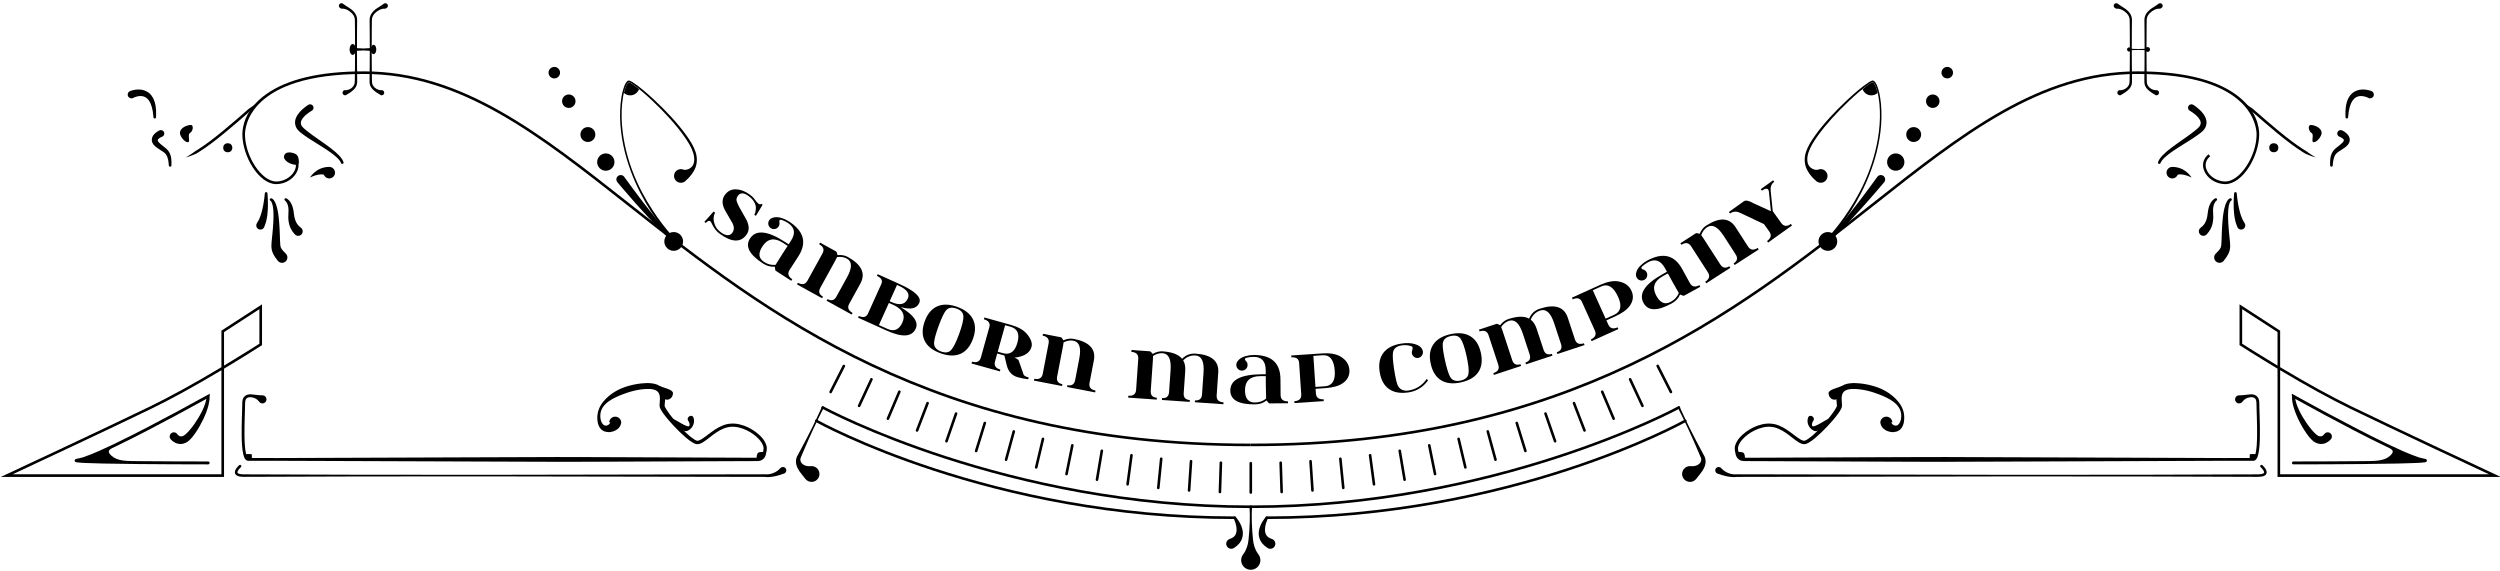 <?xml version="1.0" encoding="utf-8"?>
<!-- Generator: Adobe Illustrator 16.0.3, SVG Export Plug-In . SVG Version: 6.00 Build 0)  -->
<!DOCTYPE svg PUBLIC "-//W3C//DTD SVG 1.1//EN" "http://www.w3.org/Graphics/SVG/1.1/DTD/svg11.dtd">
<svg version="1.1" id="Layer_1" xmlns="http://www.w3.org/2000/svg" xmlns:xlink="http://www.w3.org/1999/xlink" x="0px" y="0px"
	 width="950px" height="217px" viewBox="0 0 950 217" enable-background="new 0 0 950 217" xml:space="preserve">
<g>
	<path d="M475.297,169.567c-120.816,0-184.894-50.559-236.382-91.184c-34.19-26.977-63.718-50.275-100.603-50.275
		c-43.948,0-45.217,20.566-45.217,22.911c0,8.39,6.336,17.954,11.895,17.954c3.141,0,6.231-2.01,7.187-4.676
		c0.664-1.851,0.151-3.593-1.445-4.907l0.633-0.768c1.916,1.578,2.553,3.769,1.749,6.011c-1.109,3.092-4.525,5.335-8.124,5.335
		c-6.639,0-12.89-10.675-12.89-18.949c0-2.635,0.879-9.391,9.021-15.207c8.081-5.772,20.594-8.699,37.192-8.699
		c37.23,0,66.884,23.397,101.219,50.489c51.367,40.53,115.295,90.969,235.766,90.969V169.567z"/>
	<path d="M146.394,3.323c-0.015,0.008-0.13-0.038-0.402-0.034c-0.266,0.005-0.661,0.047-1.132,0.194
		c-0.47,0.149-1.008,0.421-1.556,0.815c-0.541,0.396-1.107,0.912-1.507,1.597c-0.096,0.171-0.169,0.357-0.261,0.541
		c-0.053,0.195-0.116,0.393-0.162,0.598c-0.016,0.214-0.048,0.414-0.058,0.651c-0.003,0.246-0.006,0.496-0.009,0.749
		c-0.011,1.012-0.022,2.08-0.033,3.184c-0.009,2.208-0.019,4.563-0.029,6.918c0.011,2.356,0.022,4.711,0.033,6.919
		c0.013,1.104,0.026,2.171,0.038,3.183c0.028,0.995-0.013,2.008,0.07,2.814c0.087,0.725,0.503,1.359,0.954,1.795
		c0.466,0.438,0.99,0.708,1.443,0.849c0.912,0.298,1.495,0.164,1.444,0.163c0.536,0.119,0.875,0.651,0.755,1.188
		c-0.119,0.537-0.651,0.875-1.187,0.755c-0.042-0.013-0.642-0.355-1.582-0.971c-0.461-0.324-1.029-0.706-1.58-1.283
		c-0.549-0.569-1.081-1.371-1.182-2.421c-0.067-0.955,0-1.86-0.005-2.888c0.012-1.012,0.025-2.079,0.038-3.183
		c0.011-2.208,0.021-4.563,0.032-6.919c-0.01-2.355-0.019-4.71-0.028-6.918c-0.011-1.104-0.022-2.171-0.033-3.184
		c-0.003-0.253-0.006-0.502-0.009-0.749c0.003-0.253,0.034-0.536,0.053-0.795c0.049-0.26,0.121-0.513,0.187-0.76
		c0.103-0.232,0.193-0.469,0.308-0.684c0.476-0.858,1.127-1.469,1.727-1.932c0.612-0.455,1.18-0.777,1.637-1.078
		c0.456-0.303,0.822-0.542,1.075-0.726c0.262-0.194,0.402-0.298,0.402-0.298c0.434-0.321,1.047-0.23,1.369,0.205
		s0.23,1.047-0.204,1.369c-0.037,0.027-0.075,0.051-0.114,0.073L146.394,3.323z"/>
	<path d="M130.33,1.412c0,0,0.14,0.103,0.402,0.297c0.252,0.185,0.619,0.423,1.074,0.726c0.456,0.301,1.025,0.624,1.637,1.079
		c0.6,0.463,1.251,1.074,1.727,1.932c0.114,0.215,0.205,0.452,0.308,0.684c0.066,0.248,0.138,0.5,0.187,0.76
		c0.019,0.26,0.049,0.542,0.052,0.796c-0.003,0.246-0.006,0.495-0.009,0.749c-0.011,1.012-0.022,2.079-0.033,3.183
		c-0.009,2.208-0.019,4.563-0.028,6.918c0.011,2.356,0.022,4.711,0.032,6.919c0.013,1.104,0.026,2.171,0.038,3.184
		c-0.005,1.028,0.063,1.933-0.005,2.888c-0.101,1.051-0.632,1.853-1.182,2.421c-0.551,0.578-1.118,0.959-1.58,1.283
		c-0.94,0.616-1.54,0.958-1.582,0.971c-0.536,0.12-1.068-0.218-1.187-0.755c-0.12-0.537,0.219-1.068,0.756-1.188
		c-0.051,0,0.532,0.135,1.444-0.163c0.453-0.141,0.977-0.41,1.443-0.849c0.451-0.436,0.866-1.07,0.954-1.795
		c0.083-0.806,0.042-1.819,0.071-2.813c0.012-1.012,0.024-2.08,0.038-3.184c0.011-2.208,0.021-4.563,0.033-6.919
		c-0.01-2.355-0.02-4.71-0.029-6.918c-0.011-1.104-0.022-2.171-0.033-3.183c-0.003-0.253-0.005-0.502-0.009-0.749
		c-0.009-0.238-0.042-0.437-0.058-0.651c-0.045-0.205-0.109-0.403-0.162-0.598c-0.092-0.183-0.165-0.369-0.261-0.541
		c-0.401-0.685-0.966-1.201-1.507-1.597c-0.548-0.395-1.086-0.666-1.556-0.815c-0.471-0.148-0.866-0.19-1.132-0.195
		c-0.271-0.004-0.387,0.042-0.402,0.033l-0.487-0.262c-0.477-0.255-0.655-0.849-0.399-1.325s0.849-0.655,1.326-0.399
		C130.25,1.358,130.293,1.385,130.33,1.412z"/>
	<path d="M135.065,17.765c0,0,0.095,0.284,0.26,0.43c0.166,0.136,0.403,0.084,0.687,0.126c0.569,0.055,1.326,0.092,2.084,0.1
		c0.757-0.011,1.515-0.054,2.083-0.109c0.285-0.028,0.521,0.001,0.687-0.173c0.166-0.145,0.26-0.375,0.26-0.375
		c0.33-0.8,0.971-0.985,1.432-0.415c0.46,0.571,0.567,1.683,0.238,2.482s-0.97,0.984-1.431,0.414
		c-0.093-0.116-0.175-0.26-0.239-0.414c0,0-0.094-0.23-0.26-0.375c-0.166-0.173-0.402-0.145-0.687-0.172
		c-0.568-0.056-1.326-0.099-2.083-0.11c-0.758,0.008-1.515,0.045-2.084,0.101c-0.284,0.042-0.521-0.01-0.687,0.126
		c-0.165,0.146-0.26,0.43-0.26,0.43c-0.329,0.985-1.057,1.321-1.625,0.75c-0.566-0.571-0.761-1.833-0.431-2.818
		c0.328-0.986,1.056-1.321,1.624-0.75C134.817,17.2,134.965,17.467,135.065,17.765z"/>
	<path d="M259.358,64.338c0,0,0.032,0.007,0.094,0.022c0.042,0.021,0.076,0.049,0.144,0.088c0.167,0.057,0.451,0.102,0.817,0.088
		c0.722-0.021,1.848-0.341,2.704-1.462c0.852-1.135,0.907-3.054,0.286-5.026c-0.61-1.997-1.895-4.077-3.415-6.244
		c-3.055-4.314-7.256-8.948-12.085-13.521c-2.428-2.26-4.994-4.61-7.861-6.521c-0.344-0.239-0.764-0.436-1.047-0.544
		c-0.116-0.042-0.484,0.32-0.671,0.654c-0.431,0.71-0.727,1.542-0.977,2.374c-0.499,1.675-0.771,3.43-0.942,5.187
		c-0.653,7.059,0.419,14.197,2.27,20.564c1.847,6.395,4.566,12.031,7.269,16.604c2.719,4.573,5.376,8.136,7.339,10.536
		c0.976,1.205,1.771,2.128,2.32,2.752s0.842,0.956,0.842,0.956l0.006,0.006c0.182,0.207,0.161,0.521-0.045,0.703
		c-0.207,0.182-0.521,0.161-0.703-0.045c-0.001-0.002-0.005-0.006-0.006-0.008c0,0-0.289-0.342-0.83-0.982
		c-0.542-0.641-1.326-1.589-2.286-2.825c-1.924-2.466-4.585-6.077-7.27-10.726c-2.664-4.651-5.346-10.355-7.223-16.801
		c-1.858-6.43-2.933-13.632-2.263-20.791c0.174-1.786,0.466-3.563,0.955-5.297c0.254-0.864,0.543-1.722,1.02-2.529
		c0.129-0.2,0.258-0.399,0.443-0.583c0.086-0.093,0.196-0.181,0.325-0.257c0.082-0.034,0.117-0.074,0.239-0.096
		c0.112-0.024,0.233-0.027,0.265-0.016c0.546,0.163,0.916,0.376,1.3,0.62c2.989,1.954,5.554,4.272,8.029,6.531
		c4.904,4.563,9.161,9.165,12.324,13.545c1.557,2.18,2.908,4.302,3.597,6.466c0.72,2.153,0.576,4.277-0.035,5.917
		c-0.636,1.644-1.608,2.813-2.306,3.618c-0.366,0.387-0.663,0.7-0.897,0.917c-0.138,0.115-0.243,0.202-0.313,0.26
		c-0.042,0.049-0.063,0.074-0.063,0.074c-0.93,1.092-2.569,1.223-3.661,0.292c-1.092-0.931-1.223-2.57-0.292-3.662
		c0.653-0.767,1.658-1.06,2.575-0.843L259.358,64.338z"/>
	<circle cx="256.005" cy="91.746" r="3.566"/>
	<circle cx="230.21" cy="61.589" r="3.29"/>
	<circle cx="223.395" cy="51.125" r="2.832"/>
	<circle cx="216.143" cy="38.458" r="2.556"/>
	<circle cx="210.635" cy="27.611" r="2.189"/>
	<circle cx="86.55" cy="56.146" r="1.728"/>
	<circle cx="125.126" cy="65.615" r="2.189"/>
	<path d="M72.172,50.56c-1.05,0.599,0.382,3.488-0.826,3.488c-1.208,0-2.969-2.279-2.969-3.488c0-2.111,2.908-3.075,4.116-3.075
		C73.702,47.485,73.38,49.872,72.172,50.56z"/>
	<path d="M70.565,59.831c0,0,0.466-0.291,1.294-0.768c0.417-0.236,0.875-0.586,1.416-0.947c0.27-0.177,0.549-0.385,0.84-0.616
		c0.293-0.224,0.647-0.382,0.984-0.603c1.363-0.858,2.913-1.935,4.535-3.146c1.619-1.216,3.32-2.552,4.99-3.93
		c3.349-2.743,6.602-5.611,9.063-7.745c0.317-0.255,0.577-0.551,0.89-0.758c0.308-0.212,0.6-0.413,0.874-0.602
		c0.553-0.373,1.034-0.698,1.431-0.966c0.806-0.521,1.277-0.797,1.277-0.797s-0.378,0.394-1.04,1.083
		c-0.328,0.346-0.726,0.766-1.183,1.247c-0.226,0.243-0.467,0.501-0.721,0.774c-0.25,0.277-0.579,0.492-0.875,0.771
		c-2.458,2.13-5.717,5.005-9.084,7.762c-1.677,1.385-3.391,2.73-5.025,3.958c-1.638,1.224-3.208,2.316-4.6,3.192
		c-0.688,0.457-1.344,0.817-1.996,1.045c-0.634,0.245-1.168,0.489-1.625,0.628C71.096,59.691,70.565,59.831,70.565,59.831z"/>
	<path d="M117.795,67.474c0,0,2.27-4.048,7.331-4.048v4.378C125.126,67.804,123.716,64.582,117.795,67.474z"/>
	<path d="M118.461,42.092c0,0-0.091,0.053-0.263,0.152c-0.171,0.103-0.429,0.265-0.749,0.482c-0.318,0.221-0.695,0.499-1.1,0.842
		c-0.389,0.349-0.843,0.749-1.203,1.23c-0.366,0.472-0.715,1.021-0.792,1.558c-0.096,0.533,0.014,1.061,0.385,1.632
		c0.261,0.262,0.434,0.542,0.779,0.824c0.349,0.305,0.703,0.621,1.052,0.89c0.688,0.564,1.467,1.138,2.232,1.692
		c3.09,2.221,6.333,4.342,8.562,6.271c0.56,0.479,1.052,0.952,1.474,1.39c0.405,0.462,0.771,0.85,1.008,1.248
		c0.124,0.192,0.241,0.354,0.329,0.511c0.075,0.168,0.139,0.312,0.191,0.427c0.101,0.232,0.155,0.356,0.155,0.356
		c0.108,0.25-0.006,0.54-0.256,0.648c-0.238,0.104-0.515,0.003-0.633-0.223l-0.052-0.101c0,0-0.049-0.093-0.14-0.268
		c-0.043-0.087-0.098-0.195-0.162-0.322c-0.078-0.124-0.19-0.259-0.302-0.415c-0.207-0.318-0.567-0.66-0.951-1.056
		c-0.411-0.384-0.892-0.801-1.452-1.23c-2.227-1.732-5.53-3.657-8.79-5.747c-0.818-0.53-1.617-1.053-2.423-1.646
		c-0.413-0.289-0.774-0.579-1.139-0.865c-0.391-0.283-0.787-0.735-1.154-1.112c-0.704-0.884-1.089-2.13-0.927-3.233
		c0.133-1.117,0.642-1.946,1.106-2.629c0.473-0.696,0.993-1.203,1.45-1.657c0.465-0.439,0.892-0.79,1.25-1.068
		c0.361-0.274,0.65-0.479,0.858-0.62c0.211-0.137,0.324-0.21,0.324-0.21c0.605-0.393,1.415-0.222,1.808,0.384
		s0.222,1.416-0.384,1.809c-0.018,0.012-0.036,0.023-0.055,0.034L118.461,42.092z"/>
	<path d="M61.573,51.968c0,0-0.04,0.015-0.115,0.042c-0.078,0.03-0.2,0.083-0.353,0.156c-0.294,0.143-0.728,0.408-0.992,0.705
		c-0.123,0.15-0.165,0.25-0.187,0.36c-0.043,0.103,0.054,0.325,0.21,0.583c0.113,0.125,0.198,0.27,0.332,0.398
		c0.162,0.156,0.343,0.35,0.491,0.473c0.294,0.273,0.669,0.569,1.044,0.857c0.745,0.576,1.668,1.246,2.225,2.184
		c0.291,0.448,0.469,0.927,0.603,1.371c0.122,0.445,0.212,0.868,0.247,1.25c0.095,0.769,0.093,1.396,0.082,1.831
		c-0.011,0.435-0.017,0.683-0.017,0.683c-0.007,0.274-0.235,0.492-0.51,0.485c-0.256-0.006-0.462-0.206-0.483-0.455l-0.002-0.03
		c0,0-0.019-0.235-0.052-0.646c-0.031-0.409-0.093-0.995-0.247-1.655c-0.064-0.335-0.18-0.676-0.312-1.019
		c-0.144-0.337-0.311-0.675-0.55-0.963c-0.443-0.601-1.168-1.038-2.005-1.551c-0.421-0.261-0.84-0.52-1.282-0.85
		c-0.233-0.164-0.389-0.303-0.58-0.451c-0.223-0.174-0.419-0.399-0.621-0.6c-0.373-0.46-0.758-1.029-0.804-1.775
		c-0.062-0.721,0.195-1.39,0.488-1.832c0.607-0.873,1.231-1.266,1.654-1.553c0.216-0.135,0.391-0.233,0.517-0.3
		c0.132-0.065,0.202-0.101,0.202-0.101c0.646-0.321,1.431-0.059,1.752,0.588c0.322,0.646,0.059,1.431-0.588,1.752
		c-0.044,0.021-0.089,0.041-0.134,0.058L61.573,51.968z"/>
	<path d="M49.463,34.6c0,0,0.063-0.023,0.182-0.066c0.144-0.053,0.35-0.122,0.581-0.183c0.237-0.074,0.53-0.127,0.862-0.2
		c0.343-0.042,0.715-0.122,1.146-0.125c0.421-0.035,0.893-0.001,1.387,0.046c0.495,0.096,1.024,0.167,1.538,0.409
		c0.533,0.176,1.006,0.528,1.486,0.854c0.396,0.414,0.867,0.792,1.131,1.287l0.447,0.707l0.303,0.74
		c0.092,0.246,0.208,0.485,0.273,0.727c0.056,0.244,0.111,0.484,0.166,0.721c0.111,0.472,0.218,0.924,0.236,1.356
		c0.04,0.429,0.076,0.834,0.111,1.209c0.036,0.373,0.002,0.712,0.007,1.013c-0.004,0.3-0.008,0.562-0.011,0.778
		c-0.006,0.43-0.01,0.675-0.01,0.675c-0.004,0.274-0.23,0.493-0.504,0.489c-0.254-0.003-0.46-0.197-0.486-0.443l-0.005-0.045
		c0,0-0.025-0.234-0.069-0.644c-0.021-0.205-0.048-0.453-0.079-0.737c-0.039-0.282-0.044-0.608-0.121-0.947
		c-0.073-0.338-0.152-0.704-0.236-1.091c-0.062-0.395-0.207-0.776-0.352-1.168c-0.07-0.196-0.141-0.396-0.213-0.598
		c-0.079-0.197-0.198-0.37-0.294-0.557l-0.302-0.553l-0.39-0.465c-0.226-0.346-0.581-0.516-0.85-0.767
		c-0.337-0.149-0.63-0.344-0.979-0.399c-0.318-0.117-0.675-0.104-0.99-0.135c-0.332,0.016-0.64,0.023-0.935,0.089
		c-0.29,0.033-0.559,0.133-0.793,0.186c-0.231,0.085-0.437,0.145-0.594,0.219c-0.17,0.067-0.271,0.119-0.335,0.152
		c-0.088,0.045-0.136,0.069-0.136,0.069L50.6,37.22c-0.704,0.357-1.565,0.076-1.923-0.629c-0.357-0.705-0.076-1.565,0.629-1.923
		C49.355,34.644,49.413,34.619,49.463,34.6z"/>
	<path d="M238.991,31.25c-0.079-0.046-0.457,0.306-0.639,0.637c-0.429,0.706-0.725,1.537-0.976,2.366
		c-0.104,0.348-0.192,0.702-0.277,1.057c0.632,0.573,1.462,0.93,2.382,0.93c1.547,0,2.851-0.991,3.344-2.368
		c-0.907-0.727-1.833-1.435-2.801-2.082C239.683,31.553,239.26,31.357,238.991,31.25z"/>
	<path d="M237.22,67.214c0,0,0.284,0.392,0.78,1.078c0.495,0.688,1.204,1.668,2.071,2.819c0.864,1.158,1.871,2.509,2.951,3.957
		c1.072,1.456,2.292,2.947,3.473,4.472c1.193,1.517,2.386,3.033,3.504,4.455c1.176,1.369,2.274,2.646,3.215,3.741
		c1.887,2.195,3.144,3.658,3.144,3.658l0.024,0.029c0.179,0.208,0.155,0.522-0.053,0.701c-0.198,0.17-0.493,0.156-0.676-0.026
		c0,0-1.372-1.373-3.429-3.434c-1.031-1.033-2.234-2.237-3.523-3.529c-1.229-1.342-2.539-2.773-3.849-4.205
		c-1.3-1.442-2.64-2.852-3.827-4.234c-1.196-1.375-2.312-2.66-3.268-3.76c-0.964-1.099-1.743-2.023-2.288-2.671
		c-0.546-0.647-0.858-1.017-0.858-1.017c-0.59-0.698-0.502-1.743,0.196-2.333c0.699-0.59,1.743-0.502,2.333,0.197
		c0.026,0.03,0.05,0.062,0.074,0.094L237.22,67.214z"/>
	<path d="M103.031,75.318c0,0,0.057-0.018,0.373,0.145c0.167,0.081,0.251,0.174,0.363,0.283c0.104,0.111,0.269,0.243,0.346,0.396
		c0.197,0.303,0.451,0.685,0.6,1.125c0.09,0.222,0.186,0.458,0.286,0.707c0.067,0.249,0.137,0.511,0.21,0.785
		c0.073,0.275,0.149,0.563,0.228,0.86c0.064,0.296,0.105,0.602,0.162,0.917c0.091,0.629,0.251,1.303,0.298,1.989
		c0.066,0.689,0.133,1.401,0.201,2.125c0.081,0.764,0.088,1.448,0.136,2.182c0.038,0.723,0.083,1.44,0.098,2.167
		c0.022,0.717,0.044,1.422,0.066,2.104c0.019,0.667,0.039,1.317,0.104,1.833c0.021,0.274,0.043,0.545,0.113,0.713
		c0.066,0.183,0.071,0.394,0.161,0.533c0.088,0.14,0.16,0.272,0.222,0.401c0.075,0.133,0.225,0.278,0.319,0.404
		c0.105,0.13,0.203,0.252,0.294,0.365c0.123,0.125,0.234,0.24,0.336,0.344c0.404,0.415,0.634,0.652,0.634,0.652l0.057,0.058
		c0.786,0.809,0.768,2.102-0.042,2.888c-0.809,0.786-2.102,0.768-2.888-0.041c-0.061-0.063-0.125-0.139-0.176-0.207
		c0,0-0.234-0.315-0.643-0.867c-0.102-0.138-0.214-0.29-0.336-0.456c-0.123-0.202-0.256-0.42-0.399-0.653
		c-0.136-0.247-0.296-0.464-0.429-0.776c-0.128-0.326-0.253-0.673-0.373-1.033c-0.121-0.359-0.122-0.73-0.179-1.115
		c-0.062-0.404-0.042-0.737-0.026-1.083c0.012-0.724,0.084-1.381,0.155-2.065c0.068-0.669,0.139-1.361,0.211-2.064
		c0.079-0.692,0.13-1.418,0.189-2.138c0.048-0.708,0.137-1.469,0.15-2.124c0.027-0.696,0.054-1.381,0.08-2.044
		c0.043-0.669-0.025-1.289-0.029-1.895c-0.013-0.3-0.012-0.598-0.035-0.877c-0.035-0.275-0.069-0.541-0.102-0.796
		c-0.033-0.257-0.063-0.503-0.093-0.738c-0.057-0.218-0.111-0.425-0.161-0.621c-0.081-0.416-0.231-0.691-0.339-0.94
		c-0.048-0.143-0.122-0.186-0.169-0.266c-0.051-0.075-0.102-0.142-0.094-0.131c0.035-0.034-0.092-0.083-0.092-0.076
		c-0.25-0.083-0.384-0.353-0.301-0.603c0.05-0.149,0.167-0.258,0.306-0.303L103.031,75.318z"/>
	<path d="M108.806,75.366c0.005,0.006,0.037,0.009,0.148,0.074c0.11,0.065,0.291,0.17,0.442,0.305
		c0.177,0.13,0.358,0.31,0.546,0.533c0.215,0.211,0.365,0.491,0.564,0.789c0.204,0.298,0.315,0.649,0.491,1.015
		c0.162,0.369,0.237,0.768,0.364,1.184c0.139,0.418,0.147,0.843,0.228,1.286c0.06,0.403,0.122,0.813,0.183,1.223
		c0.068,0.399,0.098,0.867,0.22,1.163c0.117,0.329,0.155,0.649,0.312,0.952c0.145,0.296,0.232,0.61,0.404,0.844
		c0.151,0.247,0.28,0.484,0.447,0.662c0.286,0.392,0.596,0.634,0.822,0.831c0.27,0.222,0.424,0.35,0.424,0.35
		c0.731,0.602,0.836,1.683,0.234,2.415c-0.602,0.731-1.683,0.835-2.414,0.233c-0.08-0.065-0.152-0.136-0.216-0.212l-0.016-0.02
		c0,0-0.141-0.167-0.385-0.458c-0.268-0.332-0.691-0.846-1.028-1.538c-0.196-0.333-0.333-0.719-0.481-1.121
		c-0.173-0.397-0.229-0.834-0.34-1.273c-0.12-0.43-0.12-0.928-0.176-1.397c-0.066-0.505-0.011-0.876-0.006-1.305
		c0.013-0.42,0.027-0.84,0.042-1.254c-0.001-0.371,0.066-0.763,0.011-1.104c-0.043-0.344-0.04-0.704-0.116-1.009
		c-0.086-0.297-0.12-0.618-0.233-0.859c-0.108-0.244-0.183-0.498-0.31-0.667c-0.107-0.191-0.212-0.346-0.314-0.453
		c-0.1-0.13-0.165-0.178-0.21-0.229c-0.047-0.049-0.114-0.083-0.107-0.082c-0.237-0.131-0.323-0.429-0.193-0.666
		c0.109-0.198,0.335-0.291,0.545-0.24L108.806,75.366z"/>
	<path d="M101.632,73.46c0,0,0.08,0.773,0.128,1.944c0.033,0.584,0.047,1.267,0.048,2.001c0.023,0.735-0.03,1.521-0.053,2.313
		c-0.03,0.791-0.146,1.588-0.212,2.34c-0.044,0.375-0.136,0.743-0.199,1.091c-0.07,0.35-0.137,0.681-0.198,0.986
		c-0.063,0.307-0.194,0.593-0.274,0.847c-0.091,0.254-0.171,0.476-0.237,0.658c-0.136,0.367-0.213,0.576-0.213,0.576
		c-0.301,0.812-1.203,1.227-2.015,0.926c-0.812-0.301-1.227-1.203-0.926-2.015c0.027-0.073,0.06-0.143,0.096-0.21l0.138-0.248
		c0,0,0.078-0.141,0.215-0.387c0.07-0.124,0.156-0.274,0.254-0.446c0.093-0.18,0.23-0.354,0.326-0.601
		c0.095-0.248,0.198-0.516,0.307-0.8c0.104-0.288,0.241-0.58,0.338-0.908c0.174-0.664,0.408-1.363,0.563-2.093
		c0.149-0.732,0.329-1.462,0.429-2.164c0.121-0.698,0.221-1.353,0.287-1.918c0.149-1.126,0.203-1.886,0.203-1.886
		c0.019-0.275,0.257-0.482,0.532-0.463c0.246,0.017,0.438,0.209,0.462,0.446L101.632,73.46z"/>
</g>
<g>
	<path d="M475.297,169.567v-0.996c120.471,0,184.397-50.439,235.765-90.969c34.337-27.092,63.991-50.489,101.222-50.489
		c16.598,0,29.11,2.926,37.191,8.699c8.142,5.816,9.021,12.572,9.021,15.207c0,8.274-6.251,18.949-12.891,18.949
		c-3.598,0-7.014-2.244-8.123-5.335c-0.805-2.243-0.167-4.434,1.748-6.012l0.633,0.768c-1.596,1.314-2.107,3.057-1.444,4.907
		c0.957,2.666,4.047,4.676,7.187,4.676c5.559,0,11.896-9.563,11.896-17.954c0-2.345-1.269-22.911-45.217-22.911
		c-36.886,0-66.414,23.298-100.604,50.275C660.19,119.009,596.112,169.567,475.297,169.567z"/>
	<path d="M804.76,1.412c0,0,0.14,0.103,0.401,0.297c0.252,0.185,0.619,0.423,1.075,0.726c0.456,0.301,1.024,0.624,1.636,1.079
		c0.601,0.463,1.251,1.074,1.728,1.933c0.113,0.215,0.204,0.452,0.307,0.684c0.065,0.248,0.139,0.5,0.187,0.76
		c0.019,0.26,0.05,0.542,0.053,0.795c-0.003,0.246-0.006,0.496-0.01,0.749c-0.01,1.012-0.021,2.08-0.033,3.184
		c-0.009,2.208-0.019,4.563-0.028,6.918c0.011,2.356,0.022,4.711,0.033,6.919c0.013,1.104,0.025,2.171,0.038,3.184
		c-0.006,1.028,0.063,1.933-0.006,2.888c-0.101,1.051-0.632,1.853-1.182,2.421c-0.552,0.578-1.118,0.959-1.581,1.283
		c-0.939,0.616-1.539,0.958-1.581,0.971c-0.536,0.12-1.068-0.218-1.188-0.755c-0.118-0.537,0.22-1.068,0.756-1.188
		c-0.05,0,0.532,0.135,1.444-0.163c0.454-0.141,0.977-0.41,1.443-0.849c0.451-0.436,0.867-1.07,0.955-1.794
		c0.082-0.806,0.041-1.819,0.069-2.813c0.013-1.012,0.025-2.08,0.038-3.184c0.011-2.208,0.022-4.563,0.033-6.919
		c-0.01-2.355-0.02-4.71-0.028-6.918c-0.012-1.104-0.023-2.171-0.033-3.184c-0.004-0.253-0.007-0.502-0.01-0.749
		c-0.01-0.238-0.042-0.437-0.058-0.651c-0.045-0.206-0.109-0.403-0.162-0.598c-0.091-0.183-0.164-0.369-0.26-0.541
		c-0.4-0.685-0.967-1.201-1.507-1.597c-0.547-0.395-1.086-0.667-1.556-0.815c-0.472-0.148-0.865-0.19-1.132-0.195
		c-0.271-0.004-0.387,0.042-0.402,0.033l-0.486-0.261c-0.476-0.256-0.655-0.85-0.399-1.326s0.85-0.655,1.326-0.399
		C804.682,1.358,804.724,1.385,804.76,1.412z"/>
	<path d="M820.824,3.323c-0.016,0.008-0.131-0.038-0.402-0.034c-0.267,0.004-0.661,0.047-1.133,0.194
		c-0.469,0.149-1.008,0.421-1.555,0.815c-0.541,0.396-1.107,0.912-1.508,1.596c-0.096,0.172-0.169,0.358-0.26,0.541
		c-0.054,0.195-0.117,0.393-0.164,0.598c-0.015,0.214-0.047,0.414-0.057,0.651c-0.003,0.246-0.006,0.495-0.01,0.749
		c-0.01,1.012-0.021,2.08-0.033,3.184c-0.009,2.208-0.019,4.563-0.028,6.918c0.011,2.356,0.022,4.711,0.033,6.919
		c0.013,1.104,0.025,2.171,0.038,3.184c0.028,0.995-0.013,2.008,0.069,2.813c0.088,0.725,0.504,1.359,0.955,1.795
		c0.466,0.438,0.989,0.708,1.443,0.849c0.912,0.298,1.494,0.164,1.444,0.163c0.536,0.119,0.874,0.651,0.756,1.188
		c-0.119,0.537-0.651,0.875-1.188,0.755c-0.042-0.013-0.642-0.355-1.582-0.971c-0.462-0.324-1.029-0.705-1.58-1.283
		c-0.55-0.568-1.082-1.37-1.182-2.421c-0.068-0.955,0-1.86-0.006-2.888c0.013-1.012,0.025-2.08,0.038-3.184
		c0.011-2.208,0.022-4.563,0.033-6.919c-0.01-2.355-0.02-4.711-0.028-6.918c-0.012-1.104-0.023-2.171-0.033-3.184
		c-0.004-0.253-0.007-0.502-0.01-0.749c0.003-0.253,0.034-0.536,0.053-0.796c0.049-0.26,0.121-0.513,0.188-0.76
		c0.103-0.232,0.193-0.469,0.307-0.684c0.477-0.858,1.128-1.469,1.728-1.932c0.612-0.455,1.181-0.777,1.637-1.078
		c0.456-0.303,0.823-0.542,1.075-0.726c0.262-0.194,0.401-0.298,0.401-0.298c0.435-0.321,1.048-0.23,1.369,0.205
		s0.23,1.047-0.204,1.369c-0.037,0.027-0.075,0.051-0.114,0.073L820.824,3.323z"/>
	<path d="M815.312,19.296c0,0-0.088-0.137-0.241-0.207c-0.152-0.065-0.371-0.041-0.634-0.061c-0.524-0.027-1.226-0.044-1.925-0.048
		c-0.7,0.005-1.401,0.026-1.926,0.053c-0.263,0.013-0.481,0-0.634,0.083c-0.153,0.069-0.241,0.18-0.241,0.18
		c-0.275,0.348-0.779,0.407-1.127,0.132c-0.348-0.275-0.406-0.78-0.132-1.127c0.275-0.348,0.779-0.407,1.127-0.132
		c0.05,0.039,0.095,0.085,0.132,0.132c0,0,0.088,0.111,0.241,0.18c0.152,0.083,0.371,0.07,0.634,0.083
		c0.524,0.027,1.226,0.047,1.926,0.053c0.699-0.004,1.4-0.021,1.925-0.048c0.263-0.02,0.481,0.005,0.634-0.061
		c0.153-0.071,0.241-0.207,0.241-0.207c0.274-0.428,0.845-0.553,1.273-0.278c0.428,0.275,0.552,0.845,0.277,1.273
		s-0.846,0.553-1.272,0.277C815.475,19.501,815.381,19.403,815.312,19.296z"/>
	<path d="M689.885,68.544c0,0-0.021-0.025-0.063-0.074c-0.07-0.058-0.175-0.145-0.313-0.259c-0.235-0.217-0.531-0.53-0.897-0.917
		c-0.697-0.806-1.669-1.974-2.306-3.618c-0.611-1.64-0.757-3.763-0.036-5.917c0.689-2.165,2.04-4.286,3.598-6.467
		c3.162-4.38,7.419-8.981,12.324-13.545c2.475-2.258,5.04-4.577,8.028-6.53c0.386-0.244,0.755-0.457,1.301-0.621
		c0.032-0.011,0.151-0.008,0.264,0.016c0.124,0.021,0.158,0.062,0.241,0.096c0.128,0.076,0.238,0.164,0.324,0.257
		c0.186,0.185,0.314,0.384,0.443,0.583c0.478,0.807,0.766,1.665,1.021,2.529c0.489,1.734,0.78,3.512,0.954,5.297
		c0.67,7.158-0.404,14.36-2.264,20.791c-1.877,6.446-4.559,12.15-7.223,16.801c-2.683,4.649-5.344,8.26-7.269,10.726
		c-0.96,1.236-1.745,2.185-2.286,2.825c-0.541,0.64-0.831,0.982-0.831,0.982c-0.177,0.21-0.491,0.236-0.701,0.059
		c-0.21-0.178-0.235-0.492-0.059-0.702c0.002-0.002,0.004-0.004,0.005-0.006l0.009-0.008c0,0,0.292-0.333,0.841-0.957
		c0.549-0.623,1.345-1.546,2.32-2.751c1.963-2.4,4.621-5.963,7.34-10.537c2.702-4.573,5.421-10.208,7.269-16.603
		c1.851-6.368,2.923-13.506,2.271-20.564c-0.172-1.757-0.443-3.513-0.941-5.188c-0.251-0.832-0.548-1.664-0.979-2.374
		c-0.188-0.334-0.555-0.696-0.671-0.653c-0.283,0.109-0.703,0.306-1.047,0.545c-2.867,1.91-5.434,4.26-7.861,6.521
		c-4.828,4.573-9.03,9.207-12.085,13.521c-1.521,2.167-2.805,4.248-3.415,6.245c-0.621,1.972-0.566,3.891,0.286,5.026
		c0.856,1.122,1.982,1.44,2.705,1.462c0.366,0.014,0.65-0.031,0.816-0.088c0.068-0.039,0.102-0.067,0.144-0.088
		c0.063-0.015,0.095-0.022,0.095-0.022l0.024-0.006c1.396-0.332,2.796,0.53,3.128,1.925s-0.53,2.796-1.925,3.128
		C691.483,69.619,690.498,69.26,689.885,68.544z"/>
	<circle cx="694.589" cy="91.746" r="3.566"/>
	<circle cx="720.384" cy="61.589" r="3.291"/>
	<circle cx="727.199" cy="51.125" r="2.832"/>
	<circle cx="734.451" cy="38.458" r="2.557"/>
	<circle cx="739.959" cy="27.611" r="2.19"/>
	<circle cx="864.043" cy="56.146" r="1.727"/>
	<circle cx="825.468" cy="65.615" r="2.189"/>
	<path d="M878.422,50.56c1.05,0.599-0.383,3.488,0.826,3.488s2.97-2.279,2.97-3.488c0-2.111-2.908-3.075-4.117-3.075
		S877.215,49.872,878.422,50.56z"/>
	<path d="M880.029,59.831c0,0-0.53-0.14-1.444-0.418c-0.456-0.139-0.989-0.383-1.623-0.628c-0.652-0.228-1.309-0.587-1.997-1.045
		c-1.392-0.876-2.962-1.968-4.6-3.192c-1.634-1.228-3.349-2.573-5.026-3.958c-3.366-2.757-6.625-5.632-9.083-7.762
		c-0.297-0.279-0.626-0.493-0.876-0.771c-0.254-0.272-0.495-0.531-0.722-0.774c-0.456-0.481-0.855-0.901-1.183-1.247
		c-0.662-0.689-1.04-1.083-1.04-1.083s0.472,0.276,1.277,0.797c0.396,0.268,0.879,0.593,1.431,0.966
		c0.275,0.188,0.566,0.389,0.875,0.601c0.313,0.207,0.573,0.502,0.889,0.758c2.462,2.133,5.715,5.002,9.063,7.745
		c1.67,1.378,3.371,2.713,4.99,3.93c1.621,1.212,3.17,2.289,4.534,3.147c0.337,0.221,0.69,0.379,0.984,0.603
		c0.291,0.232,0.57,0.439,0.84,0.616c0.541,0.361,0.999,0.71,1.416,0.947C879.563,59.54,880.029,59.831,880.029,59.831z"/>
	<path d="M832.799,67.474c0,0-2.269-4.048-7.331-4.048v4.378C825.468,67.804,826.878,64.582,832.799,67.474z"/>
	<path d="M833.465,39.844c0,0,0.112,0.073,0.323,0.21c0.208,0.14,0.497,0.345,0.859,0.62c0.357,0.278,0.784,0.628,1.25,1.068
		c0.456,0.454,0.977,0.961,1.45,1.657c0.463,0.684,0.972,1.513,1.105,2.629c0.162,1.103-0.223,2.349-0.926,3.233
		c-0.367,0.376-0.764,0.829-1.155,1.112c-0.363,0.285-0.725,0.576-1.138,0.864c-0.807,0.593-1.604,1.115-2.424,1.646
		c-3.26,2.09-6.563,4.015-8.791,5.747c-0.559,0.429-1.039,0.847-1.451,1.23c-0.384,0.396-0.744,0.738-0.95,1.056
		c-0.111,0.155-0.225,0.291-0.302,0.415c-0.064,0.127-0.118,0.235-0.163,0.322c-0.09,0.175-0.139,0.268-0.139,0.268l-0.052,0.099
		c-0.125,0.242-0.423,0.336-0.664,0.21c-0.23-0.12-0.326-0.398-0.225-0.633c0,0,0.053-0.124,0.154-0.356
		c0.052-0.116,0.115-0.259,0.191-0.427c0.088-0.157,0.204-0.319,0.328-0.511c0.237-0.398,0.603-0.785,1.008-1.248
		c0.422-0.439,0.914-0.912,1.474-1.39c2.229-1.928,5.473-4.05,8.563-6.271c0.765-0.554,1.543-1.127,2.231-1.692
		c0.349-0.27,0.703-0.585,1.053-0.89c0.345-0.282,0.518-0.562,0.778-0.824c0.371-0.571,0.48-1.099,0.385-1.632
		c-0.078-0.537-0.427-1.086-0.793-1.558c-0.359-0.482-0.813-0.882-1.202-1.23c-0.404-0.343-0.782-0.622-1.101-0.842
		c-0.318-0.217-0.577-0.38-0.748-0.482c-0.172-0.099-0.264-0.152-0.264-0.152l-0.034-0.02c-0.625-0.361-0.84-1.16-0.479-1.786
		c0.362-0.625,1.161-0.84,1.787-0.479C833.425,39.818,833.447,39.832,833.465,39.844z"/>
	<path d="M890.039,49.565c0,0,0.071,0.035,0.202,0.101c0.126,0.067,0.302,0.165,0.518,0.3c0.423,0.289,1.046,0.681,1.653,1.554
		c0.292,0.442,0.549,1.111,0.486,1.832c-0.047,0.746-0.432,1.315-0.804,1.775c-0.202,0.2-0.397,0.425-0.621,0.6
		c-0.19,0.149-0.347,0.288-0.579,0.451c-0.442,0.331-0.861,0.589-1.282,0.85c-0.836,0.513-1.562,0.95-2.004,1.55
		c-0.239,0.289-0.406,0.626-0.55,0.963c-0.133,0.343-0.248,0.684-0.313,1.019c-0.153,0.66-0.216,1.246-0.247,1.655
		c-0.032,0.411-0.051,0.646-0.051,0.646l-0.002,0.027c-0.022,0.273-0.262,0.478-0.536,0.456c-0.256-0.021-0.451-0.233-0.458-0.483
		c0,0-0.006-0.249-0.017-0.683c-0.011-0.435-0.014-1.062,0.082-1.831c0.034-0.383,0.123-0.806,0.246-1.25
		c0.134-0.443,0.312-0.922,0.603-1.371c0.557-0.937,1.479-1.607,2.225-2.183c0.374-0.289,0.749-0.584,1.044-0.857
		c0.147-0.123,0.328-0.316,0.492-0.473c0.132-0.127,0.218-0.273,0.33-0.398c0.156-0.258,0.254-0.48,0.21-0.583
		c-0.021-0.111-0.063-0.211-0.187-0.361c-0.264-0.297-0.697-0.562-0.991-0.705c-0.151-0.073-0.274-0.126-0.353-0.156
		c-0.074-0.027-0.114-0.042-0.114-0.042l-0.013-0.004c-0.679-0.247-1.028-0.997-0.781-1.675c0.247-0.678,0.997-1.028,1.676-0.781
		C889.949,49.524,889.996,49.544,890.039,49.565z"/>
	<path d="M899.959,37.202c0,0-0.048-0.024-0.136-0.069c-0.063-0.033-0.165-0.084-0.335-0.152c-0.157-0.074-0.363-0.134-0.595-0.218
		c-0.234-0.054-0.503-0.154-0.793-0.187c-0.295-0.066-0.604-0.073-0.936-0.089c-0.314,0.03-0.672,0.018-0.989,0.135
		c-0.349,0.056-0.643,0.25-0.979,0.399c-0.27,0.251-0.623,0.421-0.85,0.767l-0.39,0.465l-0.303,0.553
		c-0.096,0.187-0.215,0.36-0.294,0.556c-0.072,0.202-0.143,0.402-0.213,0.598c-0.145,0.392-0.29,0.773-0.352,1.167
		c-0.084,0.387-0.163,0.753-0.236,1.091c-0.076,0.339-0.082,0.665-0.121,0.947c-0.029,0.285-0.056,0.532-0.078,0.737
		c-0.044,0.41-0.069,0.644-0.069,0.644l-0.005,0.045c-0.029,0.273-0.274,0.47-0.547,0.441c-0.252-0.027-0.439-0.239-0.443-0.487
		c0,0-0.004-0.245-0.011-0.675c-0.003-0.216-0.007-0.478-0.011-0.778c0.005-0.301-0.029-0.64,0.007-1.013
		c0.034-0.375,0.072-0.78,0.111-1.209c0.018-0.432,0.124-0.884,0.235-1.356c0.055-0.236,0.109-0.477,0.166-0.721
		c0.064-0.242,0.182-0.481,0.272-0.727l0.304-0.74l0.447-0.707c0.264-0.495,0.734-0.873,1.131-1.286
		c0.48-0.326,0.952-0.678,1.486-0.854c0.513-0.242,1.043-0.313,1.537-0.409c0.494-0.047,0.967-0.081,1.388-0.045
		c0.432,0.003,0.805,0.083,1.146,0.125c0.332,0.073,0.625,0.125,0.862,0.2c0.23,0.061,0.437,0.13,0.58,0.183
		c0.119,0.043,0.183,0.066,0.183,0.066c0.742,0.271,1.125,1.092,0.854,1.834c-0.271,0.742-1.093,1.124-1.834,0.854
		c-0.052-0.019-0.102-0.041-0.149-0.064L899.959,37.202z"/>
	<path d="M711.604,31.25c0.077-0.046,0.457,0.306,0.64,0.637c0.427,0.706,0.725,1.537,0.974,2.366
		c0.103,0.348,0.192,0.702,0.279,1.057c-0.633,0.573-1.465,0.93-2.383,0.93c-1.547,0-2.852-0.991-3.346-2.368
		c0.908-0.727,1.833-1.435,2.802-2.082C710.911,31.553,711.335,31.357,711.604,31.25z"/>
	<path d="M715.98,69.248c0,0-0.312,0.369-0.858,1.017c-0.545,0.647-1.323,1.572-2.287,2.671c-0.957,1.101-2.072,2.385-3.267,3.76
		c-1.188,1.382-2.527,2.792-3.828,4.234c-1.31,1.432-2.62,2.863-3.849,4.205c-1.289,1.292-2.491,2.496-3.522,3.529
		c-2.058,2.061-3.429,3.434-3.429,3.434c-0.193,0.194-0.509,0.194-0.703,0c-0.185-0.185-0.193-0.479-0.027-0.674l0.026-0.03
		c0,0,1.258-1.463,3.144-3.658c0.94-1.095,2.039-2.372,3.214-3.741c1.119-1.421,2.313-2.938,3.505-4.455
		c1.181-1.525,2.4-3.017,3.473-4.472c1.079-1.448,2.087-2.799,2.95-3.957c0.867-1.152,1.575-2.132,2.071-2.82
		c0.495-0.686,0.779-1.078,0.779-1.078l0.003-0.004c0.536-0.741,1.57-0.907,2.312-0.371c0.74,0.536,0.905,1.571,0.37,2.311
		C716.033,69.183,716.006,69.217,715.98,69.248z"/>
	<path d="M847.777,76.29c0-0.006-0.128,0.042-0.092,0.076c0.008-0.011-0.043,0.056-0.094,0.131c-0.048,0.08-0.122,0.123-0.169,0.266
		c-0.108,0.249-0.259,0.524-0.339,0.94c-0.052,0.196-0.104,0.403-0.161,0.621c-0.03,0.234-0.062,0.481-0.094,0.738
		c-0.032,0.255-0.066,0.521-0.102,0.796c-0.022,0.28-0.022,0.578-0.035,0.877c-0.005,0.607-0.073,1.227-0.029,1.896
		c0.025,0.663,0.053,1.348,0.08,2.043c0.014,0.655,0.102,1.415,0.15,2.124c0.059,0.72,0.11,1.446,0.188,2.138
		c0.072,0.703,0.143,1.395,0.212,2.063c0.07,0.684,0.144,1.341,0.154,2.065c0.016,0.346,0.036,0.679-0.025,1.083
		c-0.058,0.384-0.059,0.754-0.18,1.114c-0.119,0.36-0.244,0.707-0.373,1.033c-0.133,0.312-0.292,0.529-0.429,0.776
		c-0.143,0.233-0.276,0.451-0.4,0.653c-0.121,0.166-0.234,0.318-0.335,0.456c-0.409,0.552-0.644,0.867-0.644,0.867
		c-0.672,0.906-1.951,1.096-2.856,0.424c-0.906-0.672-1.097-1.952-0.425-2.857c0.053-0.071,0.109-0.137,0.168-0.199l0.065-0.066
		c0,0,0.23-0.237,0.634-0.652c0.101-0.104,0.214-0.219,0.336-0.344c0.091-0.113,0.188-0.235,0.294-0.365
		c0.094-0.126,0.244-0.271,0.319-0.404c0.062-0.129,0.133-0.262,0.221-0.401c0.091-0.139,0.096-0.35,0.161-0.533
		c0.07-0.167,0.092-0.438,0.114-0.713c0.064-0.516,0.084-1.166,0.104-1.833c0.021-0.682,0.044-1.388,0.066-2.104
		c0.015-0.727,0.06-1.444,0.097-2.167c0.048-0.734,0.055-1.417,0.137-2.182c0.067-0.724,0.135-1.437,0.2-2.126
		c0.048-0.686,0.207-1.36,0.298-1.989c0.057-0.316,0.098-0.621,0.162-0.918c0.078-0.297,0.154-0.584,0.228-0.859
		c0.073-0.273,0.144-0.536,0.21-0.785c0.102-0.249,0.196-0.485,0.286-0.707c0.148-0.44,0.403-0.821,0.6-1.125
		c0.078-0.153,0.241-0.285,0.346-0.396c0.112-0.109,0.195-0.203,0.363-0.283c0.315-0.163,0.372-0.145,0.372-0.145l0.208,0.065
		c0.251,0.079,0.39,0.347,0.311,0.598C848.033,76.132,847.915,76.243,847.777,76.29z"/>
	<path d="M842.261,76.242c0.008-0.001-0.06,0.033-0.106,0.082c-0.047,0.051-0.11,0.098-0.21,0.229
		c-0.103,0.106-0.208,0.262-0.314,0.453c-0.128,0.169-0.201,0.423-0.311,0.667c-0.113,0.241-0.147,0.562-0.234,0.859
		c-0.075,0.305-0.071,0.666-0.115,1.009c-0.056,0.341,0.013,0.733,0.011,1.104c0.014,0.414,0.028,0.834,0.042,1.254
		c0.005,0.429,0.06,0.799-0.006,1.305c-0.057,0.469-0.057,0.968-0.176,1.398c-0.112,0.438-0.169,0.875-0.341,1.273
		c-0.148,0.402-0.285,0.787-0.481,1.121c-0.338,0.691-0.762,1.206-1.029,1.538c-0.245,0.291-0.386,0.458-0.386,0.458l-0.01,0.011
		c-0.611,0.725-1.692,0.817-2.417,0.207s-0.817-1.692-0.207-2.417c0.066-0.079,0.146-0.156,0.223-0.22c0,0,0.153-0.127,0.424-0.349
		c0.227-0.196,0.536-0.438,0.822-0.831c0.166-0.178,0.296-0.415,0.446-0.662c0.172-0.233,0.26-0.548,0.404-0.844
		c0.156-0.303,0.194-0.623,0.313-0.952c0.121-0.295,0.151-0.763,0.219-1.163c0.062-0.41,0.123-0.82,0.184-1.224
		c0.08-0.442,0.088-0.868,0.227-1.286c0.128-0.416,0.202-0.815,0.365-1.183c0.176-0.366,0.288-0.718,0.491-1.015
		c0.199-0.298,0.351-0.578,0.565-0.789c0.188-0.223,0.369-0.402,0.546-0.533c0.15-0.135,0.332-0.24,0.442-0.305
		c0.11-0.065,0.143-0.068,0.147-0.074l0.119-0.03c0.263-0.064,0.528,0.097,0.593,0.359C842.555,75.916,842.45,76.138,842.261,76.242
		z"/>
	<path d="M849.957,73.467c0,0,0.053,0.76,0.202,1.886c0.065,0.565,0.166,1.22,0.287,1.918c0.099,0.701,0.279,1.431,0.429,2.163
		c0.155,0.73,0.39,1.429,0.563,2.093c0.097,0.329,0.233,0.62,0.338,0.908c0.109,0.284,0.212,0.552,0.308,0.8
		c0.095,0.246,0.233,0.42,0.325,0.601c0.099,0.172,0.184,0.323,0.255,0.446c0.137,0.247,0.215,0.387,0.215,0.387l0.134,0.241
		c0.421,0.756,0.149,1.711-0.607,2.132c-0.757,0.42-1.711,0.148-2.132-0.608c-0.038-0.068-0.073-0.146-0.101-0.217
		c0,0-0.077-0.209-0.214-0.577c-0.064-0.182-0.145-0.404-0.237-0.658c-0.079-0.253-0.211-0.541-0.273-0.847
		c-0.062-0.305-0.128-0.637-0.198-0.987c-0.063-0.348-0.155-0.715-0.198-1.091c-0.067-0.751-0.183-1.549-0.213-2.34
		c-0.023-0.791-0.076-1.578-0.054-2.313c0.001-0.734,0.016-1.417,0.049-2.001c0.048-1.171,0.128-1.944,0.128-1.944l0.001-0.01
		c0.028-0.274,0.274-0.474,0.548-0.445C849.756,73.031,849.94,73.23,849.957,73.467z"/>
</g>
<g>
	<path d="M289.808,77.781l-2.549,4.222l-0.621-0.355c0.365-0.626,0.563-1.493,0.594-2.602c0.02-0.718-0.204-1.49-0.67-2.314
		c-0.466-0.825-1.189-1.588-2.17-2.29c-1.771-1.268-3.101-1.282-3.988-0.042c-0.507,0.709-0.662,1.387-0.465,2.034
		c0.181,0.588,0.479,1.286,0.894,2.095l2.832,5.027c1.099,2.216,1.11,4.081,0.032,5.595c-2.207,3.083-5.577,3.001-10.112-0.245
		c-0.685-0.49-1.277-1.057-1.775-1.7c-0.588-0.766-1.058-1.566-1.407-2.4c-0.15-0.364-0.324-0.616-0.521-0.757
		c-0.445-0.318-1.007-0.086-1.686,0.696l-0.525-0.465l3.521-3.91l0.537,0.474c-0.791,1.512-0.738,3.214,0.159,5.105
		c0.416,0.875,1.12,1.667,2.112,2.378c1.925,1.378,3.359,1.407,4.303,0.088c0.73-1.02,0.738-2.229,0.024-3.626l-2.7-4.674
		c-0.671-1.159-1.02-2.251-1.048-3.277c-0.028-0.984,0.256-1.897,0.853-2.739c1.051-1.468,2.443-2.187,4.176-2.154
		c1.727,0.033,3.46,0.672,5.2,1.918c0.925,0.662,1.619,1.344,2.082,2.044c0.458,0.691,0.904,1.191,1.337,1.501
		c0.417,0.299,0.757,0.319,1.02,0.06L289.808,77.781z"/>
	<path d="M293.412,82.823c1.047-0.414,2.238-0.411,3.572,0.008c1.009,0.307,1.955,0.746,2.837,1.317
		c5.705,3.694,6.881,8.129,3.53,13.305l-3.296,5.09c-0.885,1.367-0.547,2.557,1.016,3.568l-0.387,0.598l-5.859-3.794
		c-0.195-0.126-0.295-0.422-0.3-0.888c-0.005-0.465-0.062-0.698-0.171-0.7c-1.49,0.144-2.954-0.25-4.39-1.179
		c-5.225-3.383-6.878-6.556-4.96-9.518c2.224-3.434,6.68-2.985,13.37,1.346l1.318,0.854l0.87-1.343
		c1.829-2.824,1.453-5.071-1.127-6.742c-0.7-0.453-1.442-0.824-2.226-1.112c-0.506-0.189-0.835-0.168-0.985,0.064
		c-0.103,0.159-0.122,0.415-0.056,0.769c0.128,0.568,0.03,1.105-0.297,1.609c-0.322,0.497-0.771,0.806-1.347,0.93
		c-0.577,0.123-1.113,0.024-1.609-0.297c-0.497-0.321-0.806-0.77-0.93-1.347s-0.025-1.116,0.295-1.62
		C292.55,83.324,292.928,83.017,293.412,82.823z M297.497,92.259c-3.239-2.097-5.841-1.628-7.807,1.407
		c-1.66,2.563-1.44,4.525,0.66,5.885c1.388,0.898,2.846,1.259,4.375,1.083c0.745-1.239,1.547-2.524,2.409-3.854l2.169-3.351
		L297.497,92.259z"/>
	<path d="M312.545,96.303c0.786-1.425,0.365-2.587-1.264-3.485l0.344-0.624l6.077,3.352c0.182,0.101,0.31,0.353,0.382,0.758
		c0.072,0.405,0.13,0.62,0.172,0.643c1.48-0.157,2.783,0.074,3.907,0.694c5.294,2.92,6.879,6.306,4.754,10.158l-4.205,7.622
		c-0.786,1.426-0.365,2.588,1.264,3.486l-0.344,0.623l-9.519-5.25l0.344-0.624c1.459,0.806,2.582,0.495,3.368-0.931l4.036-7.317
		c2.007-3.64,1.993-6.021-0.043-7.144c-1.048-0.578-2.289-0.77-3.724-0.577c-0.111,0.271-0.332,0.708-0.665,1.31l-5.713,10.359
		c-0.786,1.425-0.45,2.541,1.01,3.345l-0.344,0.624l-9.519-5.251l0.344-0.624c1.629,0.898,2.836,0.635,3.623-0.79L312.545,96.303z"
		/>
	<path d="M347.98,124.873c-1.436,3.18-5.12,3.429-11.054,0.749l-10.86-4.905l0.293-0.648c1.633,0.737,2.773,0.474,3.419-0.792
		l5.141-11.384c0.574-1.271,0.014-2.29-1.682-3.056l0.293-0.649l8.317,3.756c5.934,2.68,8.424,5.074,7.471,7.185
		c-0.947,2.098-3.214,2.639-6.801,1.625l-0.042,0.093C347.256,119.739,349.091,122.414,347.98,124.873z M337.22,124.973
		c2.543,1.148,4.435,0.35,5.675-2.396c1.24-2.745,0.19-4.939-3.151-6.581l-1.96-0.885l-3.795,8.403L337.22,124.973z
		 M338.077,114.461l0.688,0.311c3.108,1.404,5.18,0.96,6.214-1.331c0.825-1.827-0.316-3.443-3.424-4.847l-0.689-0.311
		L338.077,114.461z"/>
	<path d="M351.378,129.512c-1.028-2.075-1.022-4.545,0.016-7.41c1.035-2.855,2.623-4.752,4.763-5.689
		c2.124-0.933,4.656-0.866,7.598,0.199c2.938,1.065,4.925,2.637,5.961,4.715c1.043,2.091,1.047,4.564,0.012,7.42
		c-1.038,2.865-2.617,4.765-4.735,5.699c-2.128,0.932-4.669,0.862-7.625-0.209C354.403,133.162,352.406,131.587,351.378,129.512z
		 M361.443,132.997c0.909-1.003,1.924-3.053,3.046-6.149c1.125-3.105,1.659-5.33,1.601-6.673c-0.059-1.328-0.918-2.293-2.578-2.895
		c-1.883-0.683-3.29-0.377-4.221,0.916c-0.746,1.036-1.632,2.971-2.659,5.804c-1.026,2.833-1.585,4.887-1.677,6.16
		c-0.113,1.59,0.771,2.726,2.654,3.408C359.27,134.17,360.547,133.979,361.443,132.997z"/>
	<path d="M384.154,123.462c2.811,0.784,4.849,1.948,6.114,3.494c1.52,1.858,2.088,3.476,1.704,4.854
		c-0.655,2.349-2.831,3.717-6.527,4.105c0.838,0.278,1.387,0.628,1.648,1.048l1.87,5.367c0.148,0.424,0.794,0.796,1.938,1.114
		l-0.189,0.68c-1.36-0.158-2.663-0.41-3.91-0.758c-2.237-0.624-3.648-2.14-4.235-4.548l-0.909-3.726l-2.71-0.756l-0.838,3.005
		c-0.438,1.568,0.24,2.603,2.033,3.103l-0.191,0.687l-10.758-3l0.191-0.687c1.793,0.5,2.908-0.034,3.346-1.603l3.264-11.704
		c0.316-1.386-0.39-2.32-2.117-2.802l0.191-0.687L384.154,123.462z M379.139,133.65l2.017,0.563c2.689,0.75,4.515-0.598,5.476-4.044
		c0.91-3.264,0.021-5.271-2.669-6.021l-2.017-0.563L379.139,133.65z"/>
	<path d="M398.473,130.466c0.308-1.597-0.451-2.57-2.275-2.922l0.134-0.698l6.805,1.312c0.205,0.039,0.403,0.24,0.597,0.603
		s0.314,0.549,0.362,0.558c1.358-0.605,2.667-0.787,3.926-0.544c5.929,1.143,8.478,3.87,7.646,8.184l-1.645,8.537
		c-0.308,1.596,0.451,2.57,2.275,2.922l-0.135,0.698l-10.66-2.055l0.135-0.698c1.634,0.314,2.605-0.326,2.913-1.922l1.579-8.195
		c0.786-4.075,0.038-6.333-2.242-6.772c-1.173-0.227-2.412-0.026-3.714,0.6c-0.022,0.291-0.098,0.774-0.228,1.449l-2.236,11.601
		c-0.308,1.596,0.355,2.552,1.99,2.866l-0.135,0.698l-10.66-2.054l0.135-0.698c1.824,0.352,2.89-0.271,3.198-1.867L398.473,130.466z
		"/>
	<path d="M432.537,136.346c0.113-1.624-0.759-2.5-2.614-2.629l0.049-0.71l6.958,0.483c0.208,0.015,0.433,0.186,0.675,0.513
		c0.242,0.328,0.387,0.493,0.435,0.496c1.251-0.748,2.512-1.078,3.783-0.989c3.604,0.25,6.063,1.198,7.376,2.843
		c1.407-1.456,3.123-2.113,5.148-1.973c6.03,0.419,8.893,2.822,8.588,7.209l-0.603,8.684c-0.113,1.623,0.758,2.5,2.614,2.629
		l-0.049,0.71l-10.843-0.754l0.049-0.71c1.662,0.115,2.55-0.639,2.663-2.262l0.579-8.335c0.288-4.146-0.728-6.3-3.047-6.461
		c-1.807-0.125-3.37,0.497-4.689,1.866c0.639,1.001,0.898,2.376,0.777,4.125l-0.578,8.321c-0.113,1.623,0.662,2.493,2.324,2.608
		l-0.049,0.71l-10.553-0.732l0.049-0.711c1.662,0.115,2.55-0.639,2.663-2.262l0.579-8.335c0.288-4.146-0.728-6.3-3.047-6.461
		c-1.194-0.083-2.4,0.266-3.62,1.045c0.014,0.292-0.003,0.781-0.051,1.468l-0.82,11.8c-0.113,1.623,0.662,2.493,2.324,2.608
		l-0.049,0.71l-10.843-0.753l0.049-0.71c1.855,0.129,2.84-0.619,2.953-2.242L432.537,136.346z"/>
	<path d="M470.24,137.315c0.646-0.921,1.641-1.573,2.983-1.958c1.01-0.299,2.04-0.452,3.091-0.461
		c6.788-0.058,10.209,2.994,10.26,9.152l0.052,6.058c0.014,1.627,0.95,2.433,2.81,2.417l0.006,0.712l-6.973,0.059
		c-0.232,0.002-0.479-0.189-0.738-0.574c-0.261-0.386-0.436-0.549-0.527-0.49c-1.164,0.939-2.601,1.417-4.311,1.431
		c-6.217,0.053-9.34-1.684-9.37-5.209c-0.034-4.087,3.929-6.163,11.89-6.23l1.568-0.013l-0.014-1.599
		c-0.027-3.36-1.577-5.027-4.646-5.002c-0.833,0.008-1.655,0.106-2.467,0.297c-0.527,0.121-0.789,0.319-0.787,0.596
		c0.001,0.188,0.127,0.412,0.376,0.672c0.42,0.403,0.632,0.905,0.637,1.506c0.005,0.591-0.199,1.096-0.612,1.516
		c-0.413,0.42-0.915,0.633-1.506,0.638c-0.59,0.005-1.096-0.199-1.516-0.612s-0.635-0.917-0.645-1.513
		C469.797,138.207,469.943,137.744,470.24,137.315z M478.837,142.938c-3.854,0.032-5.767,1.854-5.736,5.467
		c0.026,3.051,1.288,4.565,3.786,4.545c1.651-0.015,3.066-0.516,4.244-1.503c-0.061-1.443-0.098-2.956-0.11-4.539l-0.034-3.987
		L478.837,142.938z"/>
	<path d="M502.566,134.283c2.908-0.196,5.216,0.224,6.921,1.259c2.05,1.246,3.146,2.926,3.288,5.039
		c0.143,2.114-0.726,3.813-2.605,5.094c-1.499,1.019-3.737,1.628-6.713,1.829l-3.537,0.238l0.116,1.725
		c0.109,1.623,1.092,2.373,2.947,2.248l0.048,0.71l-11.133,0.75l-0.048-0.71c1.855-0.125,2.729-1,2.619-2.623l-0.816-12.111
		c-0.163-1.411-1.139-2.057-2.926-1.937l-0.048-0.71L502.566,134.283z M499.872,147.031l3.536-0.238
		c2.783-0.188,4.051-2.132,3.801-5.833c-0.28-4.165-1.813-6.154-4.596-5.967l-3.536,0.238L499.872,147.031z"/>
	<path d="M540.303,135.119c-0.346,0.497-0.805,0.792-1.379,0.882c-0.574,0.091-1.098-0.037-1.57-0.381
		c-0.473-0.345-0.755-0.804-0.846-1.378c-0.061-0.387-0.022-0.751,0.115-1.091c0.154-0.514,0.221-0.838,0.2-0.972
		c-0.053-0.335-0.313-0.571-0.78-0.708c-1.115-0.329-2.272-0.399-3.473-0.21c-1.979,0.312-3.065,1.259-3.257,2.843
		c-0.153,1.269,0.005,3.392,0.474,6.37c0.55,3.49,1.058,5.596,1.523,6.316c0.868,1.343,2.187,1.875,3.956,1.597
		c1.764-0.278,3.309-0.938,4.635-1.979c0.88-0.692,1.613-1.483,2.198-2.374l0.573,0.424c-0.62,0.945-1.396,1.783-2.33,2.513
		c-1.432,1.117-3.087,1.823-4.966,2.119c-3.122,0.492-5.632,0.076-7.531-1.246c-1.903-1.322-3.092-3.489-3.566-6.502
		c-0.473-3.002,0.003-5.432,1.425-7.287c1.41-1.844,3.662-3.009,6.755-3.496c1.97-0.31,3.68-0.251,5.129,0.178
		c1.86,0.55,2.893,1.475,3.098,2.775C540.775,134.085,540.648,134.621,540.303,135.119z"/>
	<path d="M547.658,144.528c-1.983-1.196-3.309-3.281-3.975-6.255c-0.664-2.964-0.347-5.417,0.953-7.359
		c1.287-1.93,3.458-3.236,6.512-3.921c3.05-0.684,5.57-0.428,7.563,0.767c2.004,1.201,3.339,3.284,4.003,6.248
		c0.666,2.974,0.358,5.425-0.925,7.354c-1.292,1.93-3.473,3.239-6.54,3.927C552.172,145.978,549.642,145.725,547.658,144.528z
		 M558.019,142.05c0.227-1.334-0.021-3.608-0.741-6.823c-0.723-3.224-1.47-5.386-2.242-6.487c-0.765-1.088-2.008-1.438-3.73-1.052
		c-1.954,0.438-2.977,1.452-3.065,3.044c-0.071,1.274,0.223,3.383,0.882,6.323s1.293,4.973,1.901,6.095
		c0.761,1.401,2.117,1.883,4.071,1.444C556.816,144.208,557.792,143.36,558.019,142.05z"/>
	<path d="M565.65,127.379c-0.51-1.545-1.646-2.026-3.412-1.444l-0.223-0.676l6.621-2.183c0.197-0.065,0.47,0.008,0.817,0.22
		c0.348,0.211,0.545,0.31,0.591,0.294c0.875-1.165,1.917-1.946,3.126-2.346c3.43-1.13,6.063-1.183,7.9-0.157
		c0.752-1.879,2.091-3.136,4.018-3.771c5.738-1.892,9.296-0.75,10.672,3.426l2.724,8.263c0.51,1.545,1.646,2.025,3.412,1.443
		l0.223,0.677l-10.317,3.401l-0.223-0.677c1.581-0.521,2.118-1.554,1.608-3.099l-2.614-7.932c-1.301-3.945-3.055-5.555-5.262-4.826
		c-1.72,0.566-2.931,1.732-3.633,3.499c0.97,0.685,1.729,1.858,2.277,3.523l2.61,7.917c0.51,1.545,1.555,2.058,3.137,1.536
		l0.223,0.676l-10.042,3.31l-0.223-0.676c1.581-0.521,2.118-1.555,1.608-3.1l-2.614-7.931c-1.301-3.945-3.055-5.554-5.262-4.827
		c-1.136,0.375-2.12,1.153-2.954,2.335c0.123,0.266,0.293,0.725,0.508,1.378l3.701,11.229c0.51,1.545,1.555,2.057,3.137,1.535
		l0.223,0.676l-10.318,3.401l-0.223-0.677c1.766-0.582,2.395-1.645,1.885-3.189L565.65,127.379z"/>
	<path d="M608.202,108.196c2.658-1.2,4.967-1.613,6.927-1.239c2.356,0.451,3.971,1.642,4.843,3.574
		c0.873,1.932,0.652,3.826-0.661,5.685c-1.05,1.479-2.934,2.831-5.653,4.06l-3.231,1.459l0.712,1.576
		c0.67,1.483,1.853,1.843,3.548,1.077l0.293,0.649l-10.172,4.594l-0.293-0.649c1.695-0.766,2.208-1.891,1.538-3.374l-4.998-11.065
		c-0.646-1.266-1.785-1.529-3.419-0.792l-0.293-0.648L608.202,108.196z M610.133,121.086l3.231-1.46
		c2.543-1.148,3.051-3.413,1.523-6.795c-1.719-3.806-3.85-5.134-6.393-3.986l-3.231,1.459L610.133,121.086z"/>
	<path d="M621.671,104.062c0.133-1.116,0.699-2.162,1.699-3.136c0.746-0.742,1.58-1.365,2.501-1.871
		c5.947-3.266,10.402-2.201,13.365,3.195l2.914,5.307c0.783,1.425,1.988,1.691,3.617,0.796l0.343,0.624l-6.108,3.354
		c-0.204,0.112-0.511,0.061-0.922-0.156c-0.411-0.216-0.644-0.276-0.696-0.181c-0.579,1.378-1.617,2.479-3.115,3.301
		c-5.446,2.991-9.018,2.942-10.714-0.146c-1.966-3.58,0.538-7.285,7.512-11.115l1.375-0.755l-0.77-1.4
		c-1.616-2.944-3.77-3.677-6.459-2.201c-0.729,0.401-1.406,0.877-2.03,1.43c-0.406,0.355-0.543,0.654-0.41,0.896
		c0.091,0.166,0.307,0.303,0.649,0.414c0.561,0.156,0.984,0.497,1.273,1.023c0.284,0.518,0.344,1.059,0.18,1.624
		c-0.164,0.565-0.506,0.99-1.022,1.274c-0.518,0.284-1.06,0.344-1.624,0.18c-0.565-0.165-0.993-0.506-1.284-1.026
		C621.704,105.057,621.613,104.58,621.671,104.062z M631.9,104.938c-3.377,1.854-4.196,4.364-2.459,7.528
		c1.468,2.673,3.296,3.407,5.485,2.205c1.446-0.794,2.454-1.905,3.022-3.333c-0.736-1.24-1.485-2.554-2.247-3.941l-1.919-3.493
		L631.9,104.938z"/>
	<path d="M642.604,93.563c-0.882-1.367-2.104-1.547-3.667-0.539l-0.386-0.598l5.829-3.76c0.175-0.113,0.458-0.105,0.849,0.023
		c0.391,0.128,0.606,0.179,0.647,0.153c0.563-1.377,1.384-2.414,2.463-3.109c5.078-3.275,8.809-3.066,11.191,0.629l4.716,7.312
		c0.882,1.367,2.104,1.547,3.667,0.539l0.386,0.599l-9.131,5.889l-0.386-0.598c1.399-0.903,1.658-2.038,0.776-3.405l-4.526-7.019
		c-2.252-3.491-4.354-4.607-6.308-3.348c-1.005,0.648-1.763,1.65-2.272,3.004c0.187,0.226,0.466,0.627,0.839,1.205l6.408,9.937
		c0.882,1.367,2.023,1.6,3.423,0.697l0.386,0.598l-9.131,5.89l-0.386-0.599c1.563-1.008,1.902-2.195,1.021-3.563L642.604,93.563z"/>
	<path d="M672.188,72.837c-0.032-0.311-0.122-0.57-0.271-0.779c-0.409-0.571-1.21-0.438-2.403,0.398l-0.414-0.579l4.7-3.364
		l0.414,0.579c-1.059,0.758-1.511,1.903-1.354,3.435l0.788,7.714l3.217,4.494c0.946,1.323,2.176,1.443,3.688,0.361l0.414,0.579
		l-9.07,6.492l-0.414-0.579c1.512-1.082,1.794-2.285,0.848-3.607l-2.021-2.823l-9.101-4.292c-1.384-0.653-2.65-0.567-3.8,0.255
		l-0.414-0.579l5.64-4.037c0.72-0.516,1.892-0.297,3.514,0.655l6.789,3.098L672.188,72.837z"/>
</g>
<path d="M475.794,192.57c0,0-0.118,1.122-0.132,2.808c-0.01,0.842-0.012,1.824,0.024,2.877c0.025,1.054,0.083,2.176,0.161,3.299
	c0.057,1.123,0.19,2.246,0.276,3.3c0.088,1.053,0.28,2.035,0.562,2.877c0.131,0.422,0.296,0.808,0.453,1.149
	c0.14,0.343,0.325,0.641,0.453,0.887c0.295,0.49,0.526,0.771,0.526,0.771c1.285,1.559,1.063,3.861-0.494,5.146
	c-1.559,1.285-3.862,1.063-5.146-0.495c-1.133-1.373-1.093-3.327,0-4.651c0,0,0.231-0.281,0.526-0.771
	c0.127-0.246,0.313-0.544,0.453-0.887c0.158-0.342,0.323-0.728,0.453-1.149c0.282-0.842,0.475-1.824,0.562-2.877
	c0.085-1.054,0.219-2.177,0.276-3.3c0.078-1.123,0.136-2.245,0.161-3.299c0.036-1.053,0.034-2.035,0.024-2.877
	c-0.015-1.686-0.132-2.808-0.132-2.808c-0.029-0.275,0.171-0.521,0.446-0.55c0.274-0.029,0.521,0.17,0.549,0.445
	C475.798,192.5,475.797,192.537,475.794,192.57z"/>
<path fill="none" stroke="#000000" stroke-linecap="round" stroke-miterlimit="10" d="M312.634,154.841"/>
<path d="M469.192,197.234c-93.056,0-158.593-36.515-159.244-36.885c-0.239-0.135-0.323-0.438-0.188-0.677
	c0.134-0.24,0.438-0.326,0.678-0.188c0.649,0.367,65.973,36.754,158.753,36.754c0.275,0,0.498,0.223,0.498,0.497
	C469.69,197.012,469.468,197.234,469.192,197.234z"/>
<path d="M85.134,181.227H0.297l2.038-0.949c0.36-0.168,36.286-16.9,54.795-25.885c7.543-3.66,16.628-8.66,27.008-14.864v-13.873
	l15.428-10.009v15.508l-0.228,0.146c-0.06,0.039-6.018,3.888-14.205,8.791V181.227z M4.79,180.231h79.349v-39.545
	c-10.192,6.079-19.129,10.99-26.574,14.603C41.598,163.037,12.684,176.549,4.79,180.231z M85.134,126.196v12.735
	c7.021-4.217,12.301-7.59,13.438-8.32v-13.134L85.134,126.196z"/>
<path d="M313.005,155.02c0,0-0.206,0.389-0.566,1.069c-0.345,0.688-0.837,1.672-1.428,2.852c-1.17,2.365-2.663,5.552-4.074,8.777
	c-0.72,1.605-1.403,3.229-2.047,4.749c-0.161,0.381-0.32,0.754-0.475,1.119c-0.068,0.168-0.177,0.396-0.208,0.51
	c-0.026,0.113-0.063,0.267-0.069,0.408c-0.034,0.578,0.164,1.104,0.479,1.483c0.314,0.386,0.74,0.646,1.129,0.821
	c0.21,0.075,0.407,0.146,0.588,0.21c0.201,0.037,0.386,0.07,0.553,0.101c0.32,0.055,0.629,0.044,0.813,0.041
	c0.19-0.005,0.293-0.019,0.293-0.019c1.646-0.219,3.156,0.938,3.374,2.582c0.219,1.646-0.938,3.156-2.583,3.375
	c-1.099,0.146-2.138-0.322-2.772-1.14l-0.307-0.399c0,0-0.089-0.114-0.256-0.331c-0.165-0.224-0.415-0.482-0.717-0.881
	c-0.303-0.375-0.663-0.848-1.041-1.399c-0.353-0.594-0.75-1.243-1.002-2.059c-0.244-0.81-0.329-1.755-0.094-2.668
	c0.052-0.233,0.129-0.449,0.24-0.698c0.097-0.183,0.195-0.367,0.295-0.554c0.188-0.35,0.381-0.707,0.578-1.07
	c0.784-1.453,1.625-3,2.429-4.566c1.637-3.116,3.193-6.272,4.309-8.663c0.552-1.199,1.012-2.198,1.334-2.896
	c0.306-0.707,0.481-1.111,0.481-1.111c0.091-0.209,0.334-0.305,0.543-0.214s0.305,0.334,0.214,0.542
	C313.015,155,313.01,155.01,313.005,155.02z"/>
<path d="M469.602,196.454c0,0,0.125,0.138,0.329,0.399c0.204,0.255,0.478,0.63,0.781,1.104c0.301,0.477,0.629,1.055,0.911,1.731
	c0.142,0.337,0.279,0.695,0.378,1.083c0.128,0.376,0.177,0.796,0.247,1.213c0.033,0.424,0.056,0.868,0.012,1.308
	c-0.069,0.442-0.109,0.895-0.286,1.307c-0.078,0.21-0.154,0.416-0.229,0.618c-0.096,0.19-0.209,0.365-0.314,0.543
	c-0.11,0.175-0.218,0.347-0.322,0.511c-0.116,0.15-0.242,0.278-0.359,0.41c-0.239,0.251-0.457,0.514-0.67,0.683
	c-0.217,0.166-0.406,0.311-0.563,0.43c-0.32,0.236-0.502,0.371-0.502,0.371c-0.851,0.628-2.049,0.445-2.676-0.404
	c-0.627-0.851-0.446-2.049,0.405-2.676c0.123-0.091,0.253-0.165,0.388-0.222l0.176-0.073c0,0,0.119-0.05,0.326-0.137
	c0.107-0.042,0.238-0.093,0.389-0.152c0.151-0.059,0.263-0.162,0.429-0.252c0.076-0.049,0.168-0.094,0.248-0.151
	c0.067-0.063,0.136-0.13,0.207-0.198c0.072-0.067,0.159-0.134,0.233-0.211c0.06-0.086,0.122-0.175,0.184-0.265
	c0.159-0.169,0.222-0.403,0.336-0.631c0.092-0.238,0.145-0.509,0.201-0.785c0.018-0.288,0.071-0.579,0.042-0.884
	c0.002-0.303-0.034-0.606-0.08-0.904c-0.086-0.597-0.24-1.161-0.398-1.641c-0.326-0.967-0.639-1.559-0.639-1.56
	c-0.129-0.244-0.036-0.547,0.208-0.678c0.207-0.108,0.456-0.06,0.606,0.106L469.602,196.454z"/>
<path d="M79.103,175.357c-8.847-0.007-17.696-0.042-26.542-0.125c-4.423-0.044-7.908,0.048-10.188-2.043
	c-2.281-2.092-0.278-2.642,1.719-3.605c3.991-1.928,7.95-3.914,11.878-5.958c7.545-3.905,15.015-7.942,22.449-12.052
	c-0.021,0.123-0.033,0.244-0.066,0.367c-0.086,0.455-0.218,0.906-0.367,1.355c-0.124,0.451-0.325,0.888-0.486,1.331
	c-0.174,0.44-0.385,0.872-0.574,1.308c-0.823,1.722-1.813,3.375-2.9,4.944c-0.547,0.78-1.111,1.551-1.719,2.267
	c-0.292,0.373-0.614,0.701-0.919,1.05c-0.315,0.313-0.657,0.666-0.916,0.866c-0.109,0.111-0.31,0.253-0.521,0.393l-0.114,0.078
	h-0.002l-0.008,0.004l-0.015,0.006l-0.058,0.026l-0.228,0.108c-0.302,0.112-0.575,0.165-0.818,0.144
	c-0.242-0.019-0.472-0.102-0.708-0.249c-0.22-0.13-0.501-0.396-0.603-0.556c-0.042-0.066-0.095-0.138-0.148-0.197
	c-0.579-0.656-1.58-0.719-2.236-0.14c-0.655,0.58-0.717,1.58-0.138,2.235l0.051,0.059c0.524,0.594,1.026,0.951,1.671,1.279
	c0.629,0.309,1.375,0.493,2.114,0.465c0.742-0.023,1.429-0.247,2.017-0.545l0.416-0.245l0.103-0.063l0.131-0.086l0.035-0.029
	l0.143-0.116c0.185-0.149,0.375-0.304,0.61-0.544c0.478-0.45,0.775-0.844,1.125-1.252c0.308-0.416,0.637-0.822,0.916-1.247
	c0.591-0.838,1.115-1.702,1.62-2.576c1-1.75,1.879-3.56,2.587-5.45c0.162-0.481,0.342-0.952,0.488-1.438
	c0.133-0.491,0.301-0.966,0.396-1.472c0.118-0.497,0.217-0.999,0.271-1.517c0.091-0.503,0.067-1.042,0.087-1.56l0-0.005l0.06-0.968
	l-0.878,0.485c-7.734,4.284-15.519,8.493-23.371,12.558c-3.922,2.039-7.873,4.022-11.849,5.943c-1.989,0.96-3.99,1.89-6.006,2.781
	c-2.018,0.884-4.053,1.72-6.114,2.413c-0.513,0.149-1.025,0.254-1.538,0.386c-0.254,0.074-0.511,0.111-0.831,0.167
	c-0.078,0.017-0.16,0.034-0.26,0.065c-0.07,0.03-0.09,0.021-0.234,0.109c-0.01,0.007-0.249,0.146-0.271,0.456
	c-0.018,0.208,0.112,0.4,0.134,0.41c0.043,0.053,0.114,0.112,0.154,0.136c0.365,0.173,0.429,0.134,0.606,0.177
	c1.166,0.154,2.252,0.188,3.37,0.247c2.218,0.097,4.432,0.151,6.646,0.2c4.428,0.095,8.854,0.149,13.279,0.194
	c8.852,0.083,17.701,0.118,26.553,0.126h0.001c0.304,0,0.551-0.247,0.551-0.552C79.653,175.604,79.407,175.357,79.103,175.357z
	 M69.777,165.574l-0.017,0.011C69.754,165.588,69.763,165.582,69.777,165.574z M69.836,165.532L69.836,165.532
	C69.854,165.52,69.863,165.514,69.836,165.532z"/>
<path d="M91.55,177.521c-0.361,0.325-0.712,0.702-0.974,1.093c-0.271,0.385-0.41,0.826-0.314,1.021
	c0.047,0.222,0.52,0.41,0.968,0.496c0.469,0.1,0.979,0.104,1.494,0.122l6.383,0.021l12.766,0.043l25.533,0.086l51.065,0.021
	l102.131-0.192h0.012l0.077,0.008c0.225,0.022,0.515,0.034,0.781,0.021c0.27,0.003,0.544-0.034,0.815-0.071
	c0.271-0.026,0.537-0.123,0.802-0.18c0.269-0.05,0.524-0.159,0.777-0.268c0.25-0.116,0.514-0.179,0.745-0.339l0.699-0.426
	c0.232-0.136,0.432-0.339,0.637-0.516c0.204-0.181,0.398-0.37,0.584-0.563l0.058-0.06c0.497-0.513,1.315-0.525,1.828-0.029
	c0.513,0.497,0.526,1.315,0.03,1.828c-0.158,0.163-0.354,0.277-0.556,0.339c-0.319,0.096-0.63,0.195-0.931,0.302
	c-0.309,0.095-0.584,0.24-0.903,0.3c-0.614,0.167-1.205,0.352-1.822,0.451c-0.305,0.059-0.605,0.121-0.915,0.151
	c-0.309,0.028-0.608,0.095-0.92,0.089c-0.31,0.004-0.613,0.047-0.926,0.025c-0.315-0.003-0.608-0.021-0.959-0.077l0.089,0.008
	l-102.131-0.192l-51.065,0.021l-25.533,0.085l-12.766,0.043l-6.383,0.021c-0.547-0.017-1.106-0.014-1.683-0.129
	c-0.283-0.035-0.588-0.155-0.881-0.275c-0.15-0.093-0.302-0.175-0.442-0.29c-0.124-0.155-0.281-0.29-0.348-0.486
	c-0.171-0.392-0.128-0.808-0.025-1.117c0.097-0.324,0.252-0.589,0.413-0.839c0.33-0.494,0.708-0.902,1.134-1.293
	c0.203-0.186,0.517-0.172,0.703,0.031c0.186,0.202,0.172,0.518-0.031,0.703l-0.003,0.003L91.55,177.521z"/>
<path d="M98.487,152.666c-0.206-0.28-0.393-0.468-0.597-0.657c-0.204-0.188-0.431-0.356-0.678-0.481
	c-0.479-0.32-1.001-0.45-1.53-0.55c-1.151-0.197-2.012,0.126-2.362,0.981c-0.284,0.854-0.15,2.146-0.225,3.295l-0.107,3.498
	c-0.067,2.328-0.117,4.656-0.084,6.975c0.052,2.305,0.107,4.665,0.614,6.83c0,0,2.09-0.02,2.132,0.021
	c0.051-0.007,0.069,1.471,0.069,1.471l3.156,0.001l6.999,0.003l13.998-0.051l55.993-0.206l27.997-0.098
	c4.665-0.006,9.332-0.057,13.998-0.024l13.998,0.049l55.649,0.225c0,0-0.034-1.273,0.517-1.824c0.55-0.551,1.847-0.242,1.936-0.451
	c0.1-0.207,0.122-0.442,0.139-0.678c0.019-0.209,0.063-0.524,0.067-0.646c-0.042-0.243-0.027-0.581-0.115-0.745
	c-0.217-0.791-0.79-1.716-1.429-2.464c-0.662-0.765-1.435-1.443-2.251-2.063c-1.659-1.206-3.54-2.144-5.525-2.605
	c-1.979-0.502-4.041-0.406-5.903,0.392c-1.885,0.764-3.581,2.014-5.246,3.33c-0.846,0.651-1.671,1.338-2.655,1.927
	c-0.513,0.27-1.03,0.577-1.735,0.652c-0.734,0.131-1.426-0.226-1.903-0.479c-1.986-1.165-3.52-2.665-5.105-4.143
	c-1.553-1.503-3.03-3.073-4.43-4.729c-0.697-0.83-1.376-1.68-2.013-2.592c-0.315-0.466-0.624-0.929-0.901-1.498
	c-0.126-0.298-0.295-0.581-0.319-1.188c0.003-0.258,0.014-0.537,0.04-0.845c0.086-1.094,0.163-2.068-0.003-2.938
	c-0.175-0.858-0.558-1.488-1.211-1.893c-1.375-0.824-3.544-0.74-5.545-0.522c-1.996,0.237-4.025,0.734-5.946,1.414
	c-1.926,0.678-3.835,1.422-5.592,2.454c-1.726,1.024-3.367,2.443-3.98,4.358c-0.584,1.789-0.261,4.33,0.98,5.287
	c0.279,0.263,0.65,0.263,0.946,0.29c0.331-0.04,0.648-0.143,0.93-0.356c0.274-0.188,0.513-0.476,0.574-0.727
	c0.082-0.235-0.106-0.488-0.34-0.04c0-1.268,1.027-2.295,2.294-2.295c1.269,0,2.296,1.027,2.296,2.295
	c-0.071,0.348-0.168,0.691-0.289,1.007c-0.131,0.287-0.302,0.509-0.458,0.746c-0.16,0.249-0.341,0.369-0.517,0.546
	c-0.175,0.173-0.358,0.3-0.539,0.407c-0.709,0.492-1.455,0.688-2.188,0.823c-0.736,0.129-1.51,0.032-2.23-0.16
	c-0.712-0.269-1.379-0.695-1.785-1.272c-0.858-1.121-1.01-2.387-1.08-3.521l-0.001-0.801v-0.2c0.001-0.136,0.015-0.161,0.022-0.248
	l0.056-0.429c0.042-0.285,0.066-0.573,0.122-0.854l0.257-0.819c0.713-2.188,2.252-3.956,3.958-5.393
	c1.72-1.445,3.702-2.547,5.792-3.291c2.102-0.731,4.25-1.223,6.493-1.464c0.57-0.057,1.149-0.117,1.667-0.118l0.841-0.022
	l0.873,0.047c1.158,0.102,2.401,0.282,3.561,1.032c1.176,0.745,1.904,2.139,2.067,3.376c0.186,1.243,0.023,2.417-0.087,3.44
	c-0.029,0.223-0.05,0.476-0.062,0.75c-0.003-0.07,0.027,0.152,0.122,0.338c0.174,0.398,0.438,0.84,0.707,1.265
	c0.554,0.855,1.176,1.7,1.821,2.526c1.294,1.651,2.687,3.245,4.146,4.764c1.453,1.498,3.016,2.998,4.704,4.023
	c0.44,0.237,0.775,0.418,1.115,0.348c0.367-0.015,0.813-0.243,1.237-0.462c0.858-0.491,1.695-1.154,2.547-1.79
	c1.704-1.276,3.455-2.632,5.541-3.474c2.063-0.9,4.485-1.01,6.632-0.459c2.177,0.505,4.187,1.507,5.976,2.803
	c1.737,1.361,3.435,2.859,4.169,5.297c0.112,0.339,0.081,0.551,0.128,0.832c0.011,0.406-0.046,0.622-0.07,0.943
	c-0.025,0.297-0.059,0.592-0.182,0.878c-0.112,0.283,0,0,0,0s-0.09,3.01-3.138,3.151l-0.057,0.02h-0.096l-55.993,0.224l-13.998,0.05
	c-4.666,0.032-9.333-0.019-13.998-0.024l-27.997-0.099l-55.993-0.206l-13.998-0.049l-6.999,0.002l-3.5,0.002h-0.875
	c-0.1,0.01-0.394-0.016-0.625-0.09c-0.211-0.105-0.417-0.232-0.538-0.385c-0.532-0.602-0.677-1.215-0.848-1.81
	c-0.556-2.387-0.594-4.733-0.654-7.082c-0.034-2.347,0.014-4.687,0.08-7.021l0.105-3.499l0.036-1.736
	c0.002-0.554,0.022-1.271,0.259-1.918c0.253-0.663,0.825-1.264,1.507-1.507c0.331-0.128,0.682-0.185,1.038-0.215l0.443-0.003h0.11
	c-0.01-0.001,0.076,0.001,0.088,0.005l0.058,0.007l0.232,0.031c1.264,0.084,2.466,0.351,3.859,0.337h0.063
	c0.848-0.008,1.543,0.672,1.551,1.521c0.008,0.849-0.674,1.544-1.522,1.552C99.23,153.302,98.769,153.049,98.487,152.666z"/>
<path d="M255.73,149.38c0,1.381-1.008,2.502-2.254,2.502s-1.599-1.286-2.254-2.502c-0.643-1.193-1.354-3.15-0.321-2.616
	C252.006,147.336,255.73,147.998,255.73,149.38z"/>
<path d="M263.561,158.808c0.651,1.967-0.518,4.255-2.461,4.963c-1.103,0.403-3.073-0.974-4.07-1.509
	c-0.755-0.406-1.842-3.285-1.131-3.048c0.824,0.274,5.256,3.348,5.949,2.719c0.381-0.347,0.168-1.363-0.239-1.921
	C260.446,158.549,263.037,157.025,263.561,158.808z"/>
<path d="M475.297,193.067c-93.052,0-162.215-37.412-162.903-37.79c-0.241-0.132-0.329-0.436-0.196-0.677
	c0.132-0.239,0.436-0.328,0.675-0.196c0.686,0.378,69.638,37.668,162.424,37.668c92.799,0,161.737-37.29,162.422-37.668
	c0.241-0.132,0.545-0.044,0.677,0.196c0.132,0.241,0.044,0.545-0.196,0.677C637.511,155.655,568.349,193.067,475.297,193.067z"/>
<path d="M481.402,197.234c-0.274,0-0.497-0.223-0.497-0.498c0-0.274,0.223-0.497,0.497-0.497
	c92.797,0,158.104-36.387,158.754-36.754c0.234-0.139,0.541-0.054,0.677,0.188c0.137,0.239,0.052,0.542-0.188,0.677
	C639.994,160.72,574.457,197.234,481.402,197.234z"/>
<path d="M950.297,181.227h-84.835v-41.134c-8.189-4.905-14.146-8.753-14.206-8.792l-0.228-0.146v-15.508l15.429,10.009v13.873
	c10.38,6.205,19.465,11.205,27.008,14.864c18.51,8.984,54.434,25.717,54.795,25.885L950.297,181.227z M866.457,180.231h79.348
	c-7.895-3.683-36.809-17.194-52.774-24.942c-7.443-3.612-16.382-8.523-26.573-14.602V180.231z M852.023,130.611
	c1.137,0.73,6.416,4.104,13.438,8.321v-12.736l-13.438-8.719V130.611z"/>
<path d="M638.33,154.662c0,0,0.176,0.404,0.482,1.111c0.321,0.698,0.781,1.697,1.334,2.896c1.116,2.391,2.673,5.547,4.311,8.663
	c0.804,1.566,1.645,3.113,2.429,4.566c0.196,0.362,0.389,0.721,0.577,1.07c0.1,0.187,0.198,0.371,0.295,0.554
	c0.111,0.249,0.188,0.465,0.239,0.698c0.235,0.913,0.15,1.858-0.094,2.668c-0.252,0.815-0.649,1.465-1.001,2.059
	c-0.379,0.552-0.738,1.024-1.041,1.399c-0.303,0.398-0.553,0.657-0.718,0.881c-0.166,0.217-0.256,0.331-0.256,0.331l-0.304,0.396
	c-1.014,1.314-2.901,1.558-4.215,0.544s-1.558-2.9-0.544-4.215c0.678-0.878,1.75-1.277,2.775-1.143c0,0,0.103,0.014,0.293,0.019
	c0.183,0.003,0.491,0.014,0.813-0.041c0.166-0.03,0.351-0.063,0.554-0.101c0.182-0.064,0.378-0.135,0.588-0.21
	c0.39-0.176,0.815-0.436,1.129-0.821c0.316-0.38,0.514-0.905,0.479-1.484c-0.005-0.141-0.042-0.294-0.068-0.407
	c-0.031-0.113-0.14-0.342-0.208-0.51c-0.154-0.365-0.313-0.739-0.475-1.119c-0.644-1.521-1.327-3.144-2.049-4.749
	c-1.411-3.226-2.902-6.412-4.074-8.777c-0.591-1.18-1.083-2.163-1.428-2.852c-0.36-0.681-0.566-1.069-0.566-1.069
	c-0.107-0.201-0.03-0.45,0.171-0.558c0.201-0.106,0.451-0.03,0.558,0.171C638.321,154.643,638.326,154.653,638.33,154.662z"/>
<path d="M481.812,197.02c0,0.001-0.313,0.593-0.64,1.56c-0.157,0.479-0.312,1.044-0.398,1.641c-0.045,0.298-0.081,0.602-0.079,0.904
	c-0.029,0.305,0.024,0.596,0.043,0.884c0.054,0.276,0.107,0.547,0.2,0.785c0.113,0.228,0.178,0.462,0.336,0.631
	c0.063,0.09,0.123,0.179,0.184,0.265c0.075,0.077,0.161,0.144,0.233,0.211c0.071,0.068,0.14,0.135,0.207,0.198
	c0.079,0.058,0.171,0.103,0.248,0.151c0.165,0.09,0.276,0.193,0.429,0.252c0.15,0.059,0.28,0.11,0.389,0.152
	c0.207,0.087,0.325,0.137,0.325,0.137l0.167,0.069c0.976,0.408,1.435,1.528,1.026,2.505c-0.407,0.975-1.528,1.435-2.503,1.026
	c-0.142-0.06-0.279-0.14-0.397-0.226c0,0-0.183-0.135-0.503-0.371c-0.155-0.119-0.345-0.264-0.562-0.43
	c-0.213-0.169-0.432-0.432-0.67-0.683c-0.118-0.132-0.243-0.26-0.359-0.409c-0.104-0.165-0.211-0.337-0.321-0.512
	c-0.105-0.178-0.22-0.353-0.314-0.543c-0.075-0.202-0.152-0.408-0.23-0.618c-0.176-0.412-0.216-0.864-0.285-1.307
	c-0.045-0.439-0.021-0.884,0.012-1.308c0.07-0.417,0.118-0.837,0.246-1.213c0.1-0.388,0.237-0.746,0.379-1.083
	c0.282-0.677,0.609-1.255,0.911-1.731c0.303-0.475,0.577-0.85,0.781-1.104c0.203-0.262,0.328-0.399,0.328-0.399l0.005-0.005
	c0.186-0.205,0.503-0.221,0.708-0.035C481.879,196.571,481.917,196.822,481.812,197.02z"/>
<path d="M870.941,175.908c0,0.305,0.245,0.552,0.55,0.552l0,0c8.853-0.008,17.703-0.043,26.554-0.126
	c4.427-0.045,8.851-0.1,13.279-0.194c2.214-0.049,4.428-0.104,6.646-0.2c1.118-0.059,2.204-0.093,3.369-0.247
	c0.179-0.043,0.241-0.004,0.606-0.177c0.041-0.023,0.11-0.083,0.155-0.136c0.021-0.01,0.151-0.202,0.134-0.41
	c-0.023-0.31-0.262-0.449-0.271-0.456c-0.145-0.089-0.166-0.079-0.233-0.109c-0.102-0.031-0.183-0.049-0.261-0.065
	c-0.32-0.056-0.577-0.093-0.83-0.167c-0.513-0.132-1.024-0.236-1.537-0.386c-2.063-0.693-4.1-1.529-6.114-2.413
	c-2.016-0.892-4.018-1.821-6.006-2.781c-3.978-1.921-7.928-3.904-11.851-5.943c-7.852-4.064-15.637-8.273-23.371-12.558
	l-0.879-0.485l0.061,0.968v0.005c0.021,0.518-0.002,1.057,0.088,1.56c0.054,0.518,0.153,1.02,0.27,1.517
	c0.096,0.506,0.263,0.98,0.396,1.472c0.145,0.485,0.325,0.956,0.488,1.438c0.708,1.891,1.588,3.7,2.587,5.45
	c0.506,0.874,1.028,1.738,1.62,2.576c0.279,0.425,0.608,0.831,0.917,1.247c0.348,0.408,0.646,0.802,1.124,1.252
	c0.234,0.24,0.426,0.395,0.61,0.544l0.142,0.116l0.037,0.029l0.13,0.086l0.104,0.063l0.416,0.245
	c0.587,0.298,1.272,0.521,2.014,0.545c0.74,0.028,1.487-0.156,2.116-0.465c0.646-0.328,1.147-0.686,1.67-1.279l0.053-0.059
	c0.579-0.655,0.518-1.655-0.14-2.235c-0.655-0.579-1.656-0.517-2.233,0.14c-0.055,0.06-0.107,0.131-0.15,0.197
	c-0.103,0.159-0.383,0.426-0.603,0.556c-0.237,0.147-0.466,0.23-0.709,0.249c-0.241,0.021-0.516-0.031-0.816-0.144l-0.229-0.108
	l-0.059-0.026l-0.016-0.006l-0.006-0.004h-0.004l-0.112-0.078c-0.212-0.14-0.412-0.281-0.521-0.393
	c-0.258-0.2-0.599-0.554-0.915-0.866c-0.306-0.349-0.628-0.677-0.922-1.05c-0.606-0.716-1.17-1.486-1.716-2.267
	c-1.089-1.569-2.078-3.223-2.9-4.944c-0.188-0.436-0.4-0.867-0.575-1.308c-0.162-0.443-0.364-0.88-0.486-1.331
	c-0.147-0.449-0.28-0.9-0.365-1.355c-0.035-0.123-0.047-0.244-0.066-0.367c7.434,4.109,14.902,8.146,22.446,12.052
	c3.929,2.044,7.888,4.03,11.879,5.958c1.996,0.964,4.001,1.514,1.719,3.605c-2.28,2.091-5.764,1.999-10.187,2.043
	c-8.849,0.083-17.697,0.118-26.544,0.125C871.188,175.357,870.941,175.604,870.941,175.908z M880.836,165.585l-0.018-0.011
	C880.832,165.582,880.84,165.588,880.836,165.585z M880.758,165.532L880.758,165.532C880.73,165.514,880.74,165.52,880.758,165.532z
	"/>
<path d="M859.704,176.775c0.425,0.391,0.803,0.799,1.133,1.292c0.16,0.251,0.315,0.515,0.413,0.84
	c0.104,0.31,0.146,0.726-0.025,1.117c-0.066,0.195-0.225,0.331-0.348,0.486c-0.141,0.115-0.293,0.197-0.442,0.29
	c-0.293,0.12-0.599,0.24-0.882,0.275c-0.577,0.115-1.136,0.112-1.683,0.129l-6.383-0.021l-12.767-0.043l-25.533-0.085l-51.065-0.021
	l-102.131,0.192l0.089-0.008c-0.352,0.057-0.644,0.074-0.96,0.077c-0.313,0.021-0.616-0.021-0.926-0.025
	c-0.312,0.006-0.611-0.061-0.921-0.089c-0.309-0.03-0.609-0.093-0.914-0.151c-0.617-0.1-1.209-0.284-1.822-0.451
	c-0.319-0.06-0.596-0.205-0.903-0.3c-0.302-0.106-0.612-0.206-0.932-0.302c-0.683-0.206-1.07-0.927-0.864-1.61
	s0.926-1.071,1.61-0.865c0.217,0.065,0.404,0.183,0.552,0.334l0.062,0.063c0.187,0.192,0.381,0.381,0.584,0.563
	c0.206,0.176,0.405,0.38,0.638,0.516l0.698,0.426c0.231,0.16,0.496,0.223,0.746,0.339c0.253,0.107,0.507,0.218,0.776,0.268
	c0.267,0.057,0.53,0.153,0.803,0.18c0.271,0.037,0.545,0.074,0.814,0.071c0.266,0.013,0.556,0.001,0.78-0.021l0.077-0.008h0.013
	l102.131,0.192l51.065-0.021l25.533-0.086l12.767-0.043l6.383-0.021c0.516-0.019,1.025-0.022,1.493-0.122
	c0.449-0.086,0.922-0.274,0.969-0.496c0.096-0.195-0.044-0.637-0.314-1.021c-0.262-0.391-0.613-0.768-0.975-1.093l-0.008-0.008
	c-0.205-0.184-0.222-0.499-0.038-0.703s0.499-0.221,0.703-0.037L859.704,176.775z"/>
<path d="M852.109,152.666c0.204-0.28,0.391-0.468,0.597-0.657c0.204-0.188,0.43-0.356,0.677-0.481c0.479-0.32,1.001-0.45,1.531-0.55
	c1.15-0.197,2.012,0.126,2.36,0.981c0.285,0.854,0.151,2.146,0.228,3.295l0.106,3.498c0.066,2.328,0.116,4.656,0.084,6.975
	c-0.051,2.305-0.107,4.665-0.614,6.83c0,0-2.09-0.02-2.133,0.021c-0.051-0.007-0.068,1.471-0.068,1.471l-3.154,0.001l-7,0.003
	l-13.998-0.051l-55.994-0.206l-27.993-0.098c-4.668-0.006-9.335-0.057-14-0.024l-13.998,0.049l-55.649,0.225
	c0,0,0.035-1.273-0.518-1.824c-0.55-0.551-1.847-0.242-1.936-0.451c-0.1-0.207-0.121-0.442-0.139-0.678
	c-0.019-0.209-0.063-0.524-0.067-0.646c0.043-0.243,0.029-0.581,0.114-0.745c0.22-0.791,0.791-1.716,1.431-2.464
	c0.661-0.765,1.437-1.443,2.253-2.063c1.658-1.206,3.538-2.144,5.524-2.605c1.979-0.502,4.04-0.406,5.904,0.392
	c1.884,0.764,3.58,2.014,5.244,3.33c0.846,0.651,1.672,1.338,2.655,1.927c0.516,0.27,1.03,0.577,1.736,0.652
	c0.732,0.131,1.425-0.226,1.902-0.479c1.985-1.165,3.521-2.665,5.105-4.143c1.553-1.503,3.028-3.073,4.43-4.729
	c0.696-0.83,1.376-1.68,2.014-2.592c0.315-0.466,0.622-0.929,0.898-1.498c0.126-0.298,0.297-0.581,0.32-1.188
	c-0.002-0.258-0.014-0.537-0.04-0.845c-0.086-1.094-0.164-2.068,0.002-2.938c0.177-0.858,0.558-1.488,1.213-1.893
	c1.374-0.824,3.541-0.74,5.546-0.522c1.994,0.237,4.023,0.734,5.944,1.414c1.924,0.678,3.835,1.422,5.591,2.454
	c1.726,1.024,3.368,2.443,3.982,4.358c0.583,1.789,0.259,4.33-0.981,5.287c-0.28,0.263-0.651,0.263-0.946,0.29
	c-0.331-0.04-0.647-0.143-0.932-0.356c-0.274-0.188-0.512-0.476-0.573-0.727c-0.082-0.235,0.106-0.488,0.342-0.04
	c0-1.268-1.028-2.295-2.296-2.295s-2.295,1.027-2.295,2.295c0.069,0.348,0.169,0.691,0.289,1.007
	c0.13,0.287,0.302,0.509,0.457,0.746c0.161,0.249,0.342,0.369,0.517,0.546c0.175,0.173,0.358,0.3,0.539,0.407
	c0.709,0.492,1.456,0.688,2.188,0.823c0.734,0.129,1.511,0.032,2.231-0.16c0.712-0.269,1.38-0.695,1.784-1.272
	c0.859-1.121,1.012-2.387,1.079-3.521l0.002-0.801v-0.2c-0.002-0.136-0.014-0.161-0.023-0.248l-0.052-0.429
	c-0.045-0.285-0.068-0.573-0.123-0.854l-0.258-0.819c-0.714-2.188-2.254-3.956-3.958-5.393c-1.723-1.445-3.703-2.547-5.793-3.291
	c-2.104-0.731-4.251-1.223-6.492-1.464c-0.572-0.057-1.151-0.117-1.668-0.118l-0.842-0.022l-0.873,0.047
	c-1.156,0.102-2.4,0.282-3.56,1.032c-1.176,0.745-1.904,2.139-2.068,3.376c-0.185,1.243-0.021,2.417,0.088,3.44
	c0.029,0.223,0.051,0.476,0.063,0.75c0.004-0.07-0.027,0.152-0.123,0.338c-0.173,0.398-0.438,0.84-0.705,1.265
	c-0.555,0.855-1.177,1.7-1.821,2.526c-1.295,1.651-2.687,3.245-4.143,4.764c-1.456,1.498-3.02,2.998-4.706,4.023
	c-0.439,0.237-0.776,0.418-1.114,0.348c-0.367-0.015-0.814-0.243-1.238-0.462c-0.857-0.491-1.695-1.154-2.546-1.79
	c-1.705-1.276-3.455-2.632-5.543-3.474c-2.063-0.9-4.484-1.01-6.632-0.459c-2.176,0.505-4.186,1.507-5.974,2.803
	c-1.74,1.361-3.437,2.859-4.17,5.297c-0.114,0.339-0.081,0.551-0.13,0.832c-0.012,0.406,0.049,0.622,0.071,0.943
	c0.023,0.297,0.059,0.592,0.182,0.878c0.112,0.283,0,0,0,0s0.089,3.01,3.137,3.151l0.059,0.02h0.096l55.993,0.224l13.998,0.05
	c4.665,0.032,9.332-0.019,14-0.024l27.993-0.099l55.994-0.206l13.998-0.049l7,0.002l3.501,0.002h0.872
	c0.102,0.01,0.395-0.016,0.626-0.09c0.212-0.105,0.416-0.232,0.537-0.385c0.532-0.602,0.678-1.215,0.849-1.81
	c0.555-2.387,0.594-4.733,0.653-7.082c0.035-2.347-0.016-4.687-0.079-7.021l-0.107-3.499l-0.035-1.736
	c-0.004-0.554-0.022-1.271-0.258-1.918c-0.253-0.663-0.824-1.264-1.509-1.507c-0.328-0.128-0.683-0.185-1.036-0.215l-0.443-0.003
	h-0.108c0.01-0.001-0.076,0.001-0.09,0.005l-0.058,0.007l-0.233,0.031c-1.264,0.084-2.467,0.351-3.861,0.337h-0.06
	c-0.85-0.008-1.544,0.672-1.552,1.521c-0.01,0.849,0.673,1.544,1.522,1.552C851.364,153.302,851.825,153.049,852.109,152.666z"/>
<path d="M694.864,149.38c0,1.381,1.009,2.502,2.255,2.502c1.244,0,1.6-1.286,2.253-2.502c0.644-1.193,1.355-3.15,0.321-2.616
	C698.587,147.336,694.864,147.998,694.864,149.38z"/>
<path d="M687.034,158.808c-0.649,1.967,0.518,4.255,2.461,4.963c1.104,0.403,3.073-0.974,4.069-1.509
	c0.756-0.406,1.843-3.285,1.131-3.048c-0.822,0.274-5.254,3.348-5.948,2.719c-0.381-0.347-0.169-1.363,0.239-1.921
	C690.15,158.549,687.558,157.025,687.034,158.808z"/>
<g>
	<path d="M315.64,149.465c-0.076,0-0.152-0.018-0.224-0.053c-0.246-0.125-0.343-0.424-0.219-0.67l5-9.854
		c0.125-0.245,0.443-0.379,0.688-0.256c0.245,0.125,0.362,0.388,0.237,0.633l-5.037,9.928
		C315.997,149.366,315.822,149.465,315.64,149.465z"/>
	<path d="M326.459,154.726c-0.07,0-0.142-0.015-0.209-0.047c-0.249-0.115-0.357-0.411-0.242-0.661l4.696-10.095
		c0.115-0.247,0.41-0.359,0.661-0.24c0.25,0.115,0.357,0.412,0.242,0.66l-4.695,10.095
		C326.827,154.618,326.647,154.726,326.459,154.726z"/>
	<path d="M337.409,159.597c-0.065,0-0.13-0.013-0.194-0.04c-0.253-0.106-0.371-0.399-0.264-0.652l4.35-10.248
		c0.108-0.253,0.401-0.372,0.652-0.263c0.253,0.106,0.372,0.399,0.264,0.651l-4.35,10.249
		C337.787,159.483,337.603,159.597,337.409,159.597z"/>
	<path d="M348.479,164.077c-0.06,0-0.12-0.011-0.179-0.033c-0.256-0.099-0.384-0.387-0.286-0.643l4-10.39
		c0.099-0.256,0.389-0.383,0.644-0.285c0.257,0.099,0.384,0.387,0.286,0.643l-4,10.39
		C348.867,163.956,348.679,164.077,348.479,164.077z"/>
	<path d="M359.658,168.169c-0.054,0-0.109-0.009-0.164-0.027c-0.259-0.09-0.397-0.374-0.307-0.633l3.648-10.519
		c0.09-0.259,0.371-0.396,0.633-0.308c0.259,0.091,0.397,0.374,0.307,0.634l-3.648,10.519
		C360.057,168.04,359.864,168.169,359.658,168.169z"/>
	<path d="M370.938,171.87c-0.049,0-0.098-0.007-0.147-0.022c-0.262-0.08-0.409-0.359-0.328-0.622l3.292-10.635
		c0.081-0.263,0.358-0.413,0.623-0.328c0.262,0.081,0.409,0.359,0.328,0.622l-3.292,10.635
		C371.347,171.733,371.15,171.87,370.938,171.87z"/>
	<path d="M382.307,175.183c-0.043,0-0.087-0.006-0.131-0.018c-0.265-0.072-0.421-0.346-0.349-0.611l2.934-10.739
		c0.073-0.267,0.35-0.42,0.612-0.35c0.265,0.073,0.421,0.347,0.349,0.611l-2.934,10.74
		C382.726,175.037,382.525,175.183,382.307,175.183z"/>
	<path d="M393.756,178.104c-0.038,0-0.077-0.004-0.115-0.014c-0.268-0.063-0.433-0.331-0.369-0.599l2.572-10.831
		c0.064-0.269,0.335-0.435,0.599-0.37c0.267,0.063,0.433,0.332,0.369,0.6l-2.572,10.831
		C394.186,177.951,393.981,178.104,393.756,178.104z"/>
	<path d="M405.275,180.638c-0.033,0-0.066-0.003-0.099-0.01c-0.27-0.055-0.444-0.317-0.389-0.587l2.208-10.911
		c0.055-0.269,0.316-0.444,0.586-0.389c0.27,0.054,0.444,0.316,0.39,0.587l-2.209,10.911
		C405.714,180.474,405.507,180.638,405.275,180.638z"/>
	<path d="M416.854,182.78c-0.027,0-0.055-0.002-0.083-0.007c-0.271-0.046-0.454-0.302-0.408-0.573l1.844-10.979
		c0.045-0.271,0.294-0.456,0.573-0.408c0.271,0.046,0.454,0.303,0.408,0.574l-1.844,10.979
		C417.304,182.608,417.093,182.78,416.854,182.78z"/>
	<path d="M428.482,184.534c-0.022,0-0.044-0.001-0.067-0.005c-0.272-0.036-0.463-0.287-0.427-0.56l1.477-11.034
		c0.037-0.272,0.284-0.477,0.56-0.427c0.272,0.036,0.463,0.287,0.427,0.56l-1.477,11.034
		C428.941,184.353,428.728,184.534,428.482,184.534z"/>
	<path d="M440.151,185.898c-0.017,0-0.033-0.001-0.05-0.003c-0.274-0.027-0.473-0.271-0.446-0.544l1.109-11.077
		c0.028-0.273,0.266-0.476,0.545-0.445c0.273,0.027,0.473,0.271,0.446,0.544l-1.11,11.077
		C440.62,185.707,440.404,185.898,440.151,185.898z"/>
	<path d="M451.85,186.872c-0.011,0-0.022,0-0.033-0.001c-0.274-0.019-0.482-0.255-0.464-0.529l0.74-11.108
		c0.018-0.275,0.252-0.49,0.53-0.464c0.274,0.019,0.481,0.256,0.463,0.53l-0.74,11.108
		C452.329,186.671,452.109,186.872,451.85,186.872z"/>
	<path d="M463.568,187.456c-0.006,0-0.011,0-0.017,0c-0.274-0.009-0.49-0.238-0.48-0.514l0.37-11.127
		c0.009-0.275,0.249-0.482,0.514-0.481c0.275,0.01,0.49,0.239,0.481,0.515l-0.371,11.127
		C464.056,187.244,463.835,187.456,463.568,187.456z"/>
	<path d="M475.297,187.65c-0.275,0-0.498-0.222-0.498-0.497v-11.133c0-0.275,0.223-0.497,0.498-0.497s0.498,0.222,0.498,0.497
		v11.133C475.794,187.429,475.572,187.65,475.297,187.65z"/>
	<path d="M487.026,187.456c-0.268,0-0.488-0.212-0.498-0.48l-0.37-11.127c-0.009-0.275,0.206-0.505,0.481-0.515
		c0.321,0.003,0.504,0.207,0.514,0.481l0.37,11.127c0.009,0.274-0.205,0.505-0.48,0.514
		C487.037,187.456,487.031,187.456,487.026,187.456z"/>
	<path d="M498.744,186.872c-0.261,0-0.479-0.201-0.497-0.464l-0.738-11.108c-0.019-0.274,0.189-0.512,0.464-0.53
		c0.274-0.016,0.512,0.188,0.529,0.464l0.738,11.108c0.019,0.274-0.189,0.511-0.463,0.529
		C498.766,186.872,498.755,186.872,498.744,186.872z"/>
	<path d="M510.443,185.898c-0.252,0-0.469-0.191-0.494-0.448l-1.108-11.077c-0.028-0.274,0.172-0.517,0.445-0.544
		c0.271-0.029,0.518,0.172,0.544,0.445l1.109,11.077c0.027,0.272-0.173,0.517-0.445,0.544
		C510.478,185.897,510.46,185.898,510.443,185.898z"/>
	<path d="M522.112,184.534c-0.245,0-0.459-0.182-0.491-0.432l-1.478-11.034c-0.037-0.272,0.154-0.523,0.427-0.56
		c0.264-0.051,0.522,0.153,0.559,0.427l1.478,11.034c0.037,0.272-0.155,0.523-0.427,0.56
		C522.157,184.533,522.135,184.534,522.112,184.534z"/>
	<path d="M533.74,182.78c-0.237,0-0.448-0.172-0.489-0.415l-1.845-10.979c-0.046-0.271,0.137-0.528,0.408-0.574
		c0.271-0.044,0.527,0.137,0.573,0.408l1.845,10.979c0.046,0.271-0.137,0.527-0.408,0.573
		C533.796,182.778,533.769,182.78,533.74,182.78z"/>
	<path d="M545.318,180.638c-0.231,0-0.439-0.164-0.486-0.399c-0.735-3.637-1.472-7.273-2.211-10.91
		c-0.054-0.27,0.12-0.532,0.389-0.587c0.265-0.057,0.532,0.119,0.588,0.389c0.738,3.637,1.475,7.273,2.21,10.912
		c0.054,0.269-0.12,0.531-0.39,0.586C545.385,180.635,545.352,180.638,545.318,180.638z"/>
	<path d="M556.839,178.104c-0.226,0-0.43-0.153-0.484-0.383l-2.573-10.83c-0.064-0.269,0.101-0.537,0.368-0.601
		c0.271-0.067,0.537,0.102,0.6,0.369l2.574,10.832c0.063,0.268-0.103,0.535-0.37,0.599
		C556.916,178.101,556.877,178.104,556.839,178.104z"/>
	<path d="M568.288,175.183c-0.219,0-0.42-0.145-0.479-0.366l-2.934-10.74c-0.072-0.265,0.084-0.538,0.349-0.611
		c0.268-0.07,0.54,0.085,0.611,0.35l2.934,10.739c0.072,0.266-0.084,0.539-0.349,0.611
		C568.376,175.177,568.331,175.183,568.288,175.183z"/>
	<path d="M579.658,171.87c-0.213,0-0.409-0.137-0.476-0.351l-3.293-10.635c-0.081-0.263,0.066-0.542,0.329-0.622
		c0.262-0.084,0.541,0.065,0.622,0.328l3.293,10.635c0.081,0.263-0.065,0.541-0.329,0.622
		C579.756,171.863,579.707,171.87,579.658,171.87z"/>
	<path d="M590.937,168.169c-0.206,0-0.398-0.129-0.471-0.334l-3.648-10.519c-0.089-0.26,0.048-0.543,0.308-0.634
		c0.259-0.088,0.542,0.048,0.634,0.308l3.648,10.519c0.089,0.259-0.048,0.543-0.308,0.633
		C591.046,168.16,590.991,168.169,590.937,168.169z"/>
	<path d="M602.116,164.077c-0.2,0-0.389-0.121-0.465-0.318l-4.003-10.39c-0.098-0.256,0.029-0.544,0.286-0.643
		c0.256-0.097,0.544,0.029,0.644,0.285l4.002,10.39c0.099,0.256-0.028,0.544-0.285,0.643
		C602.235,164.066,602.175,164.077,602.116,164.077z"/>
	<path d="M613.187,159.597c-0.193,0-0.378-0.113-0.458-0.303l-4.351-10.249c-0.107-0.252,0.011-0.545,0.264-0.651
		c0.251-0.109,0.545,0.01,0.652,0.263l4.351,10.248c0.107,0.253-0.011,0.546-0.264,0.652
		C613.317,159.584,613.251,159.597,613.187,159.597z"/>
	<path d="M624.137,154.726c-0.188,0-0.368-0.107-0.451-0.288l-4.698-10.095c-0.116-0.249-0.008-0.545,0.24-0.66
		c0.249-0.116,0.547-0.008,0.661,0.24l4.698,10.095c0.116,0.25,0.008,0.546-0.241,0.661
		C624.278,154.711,624.207,154.726,624.137,154.726z"/>
	<path d="M634.956,149.465c-0.181,0-0.355-0.099-0.444-0.271l-5.039-9.928c-0.124-0.245-0.025-0.545,0.219-0.67
		c0.248-0.12,0.545-0.026,0.67,0.219l5.039,9.928c0.124,0.245,0.025,0.545-0.219,0.67
		C635.108,149.447,635.031,149.465,634.956,149.465z"/>
</g>
<path d="M113.561,61.294c0.14,1.2-0.536,1.665-2.559,1.08c-2.021-0.587-3.388-2.003-3.052-3.164
	c0.336-1.161,1.523-1.628,3.545-1.042C113.519,58.754,113.44,60.267,113.561,61.294z"/>
</svg>
